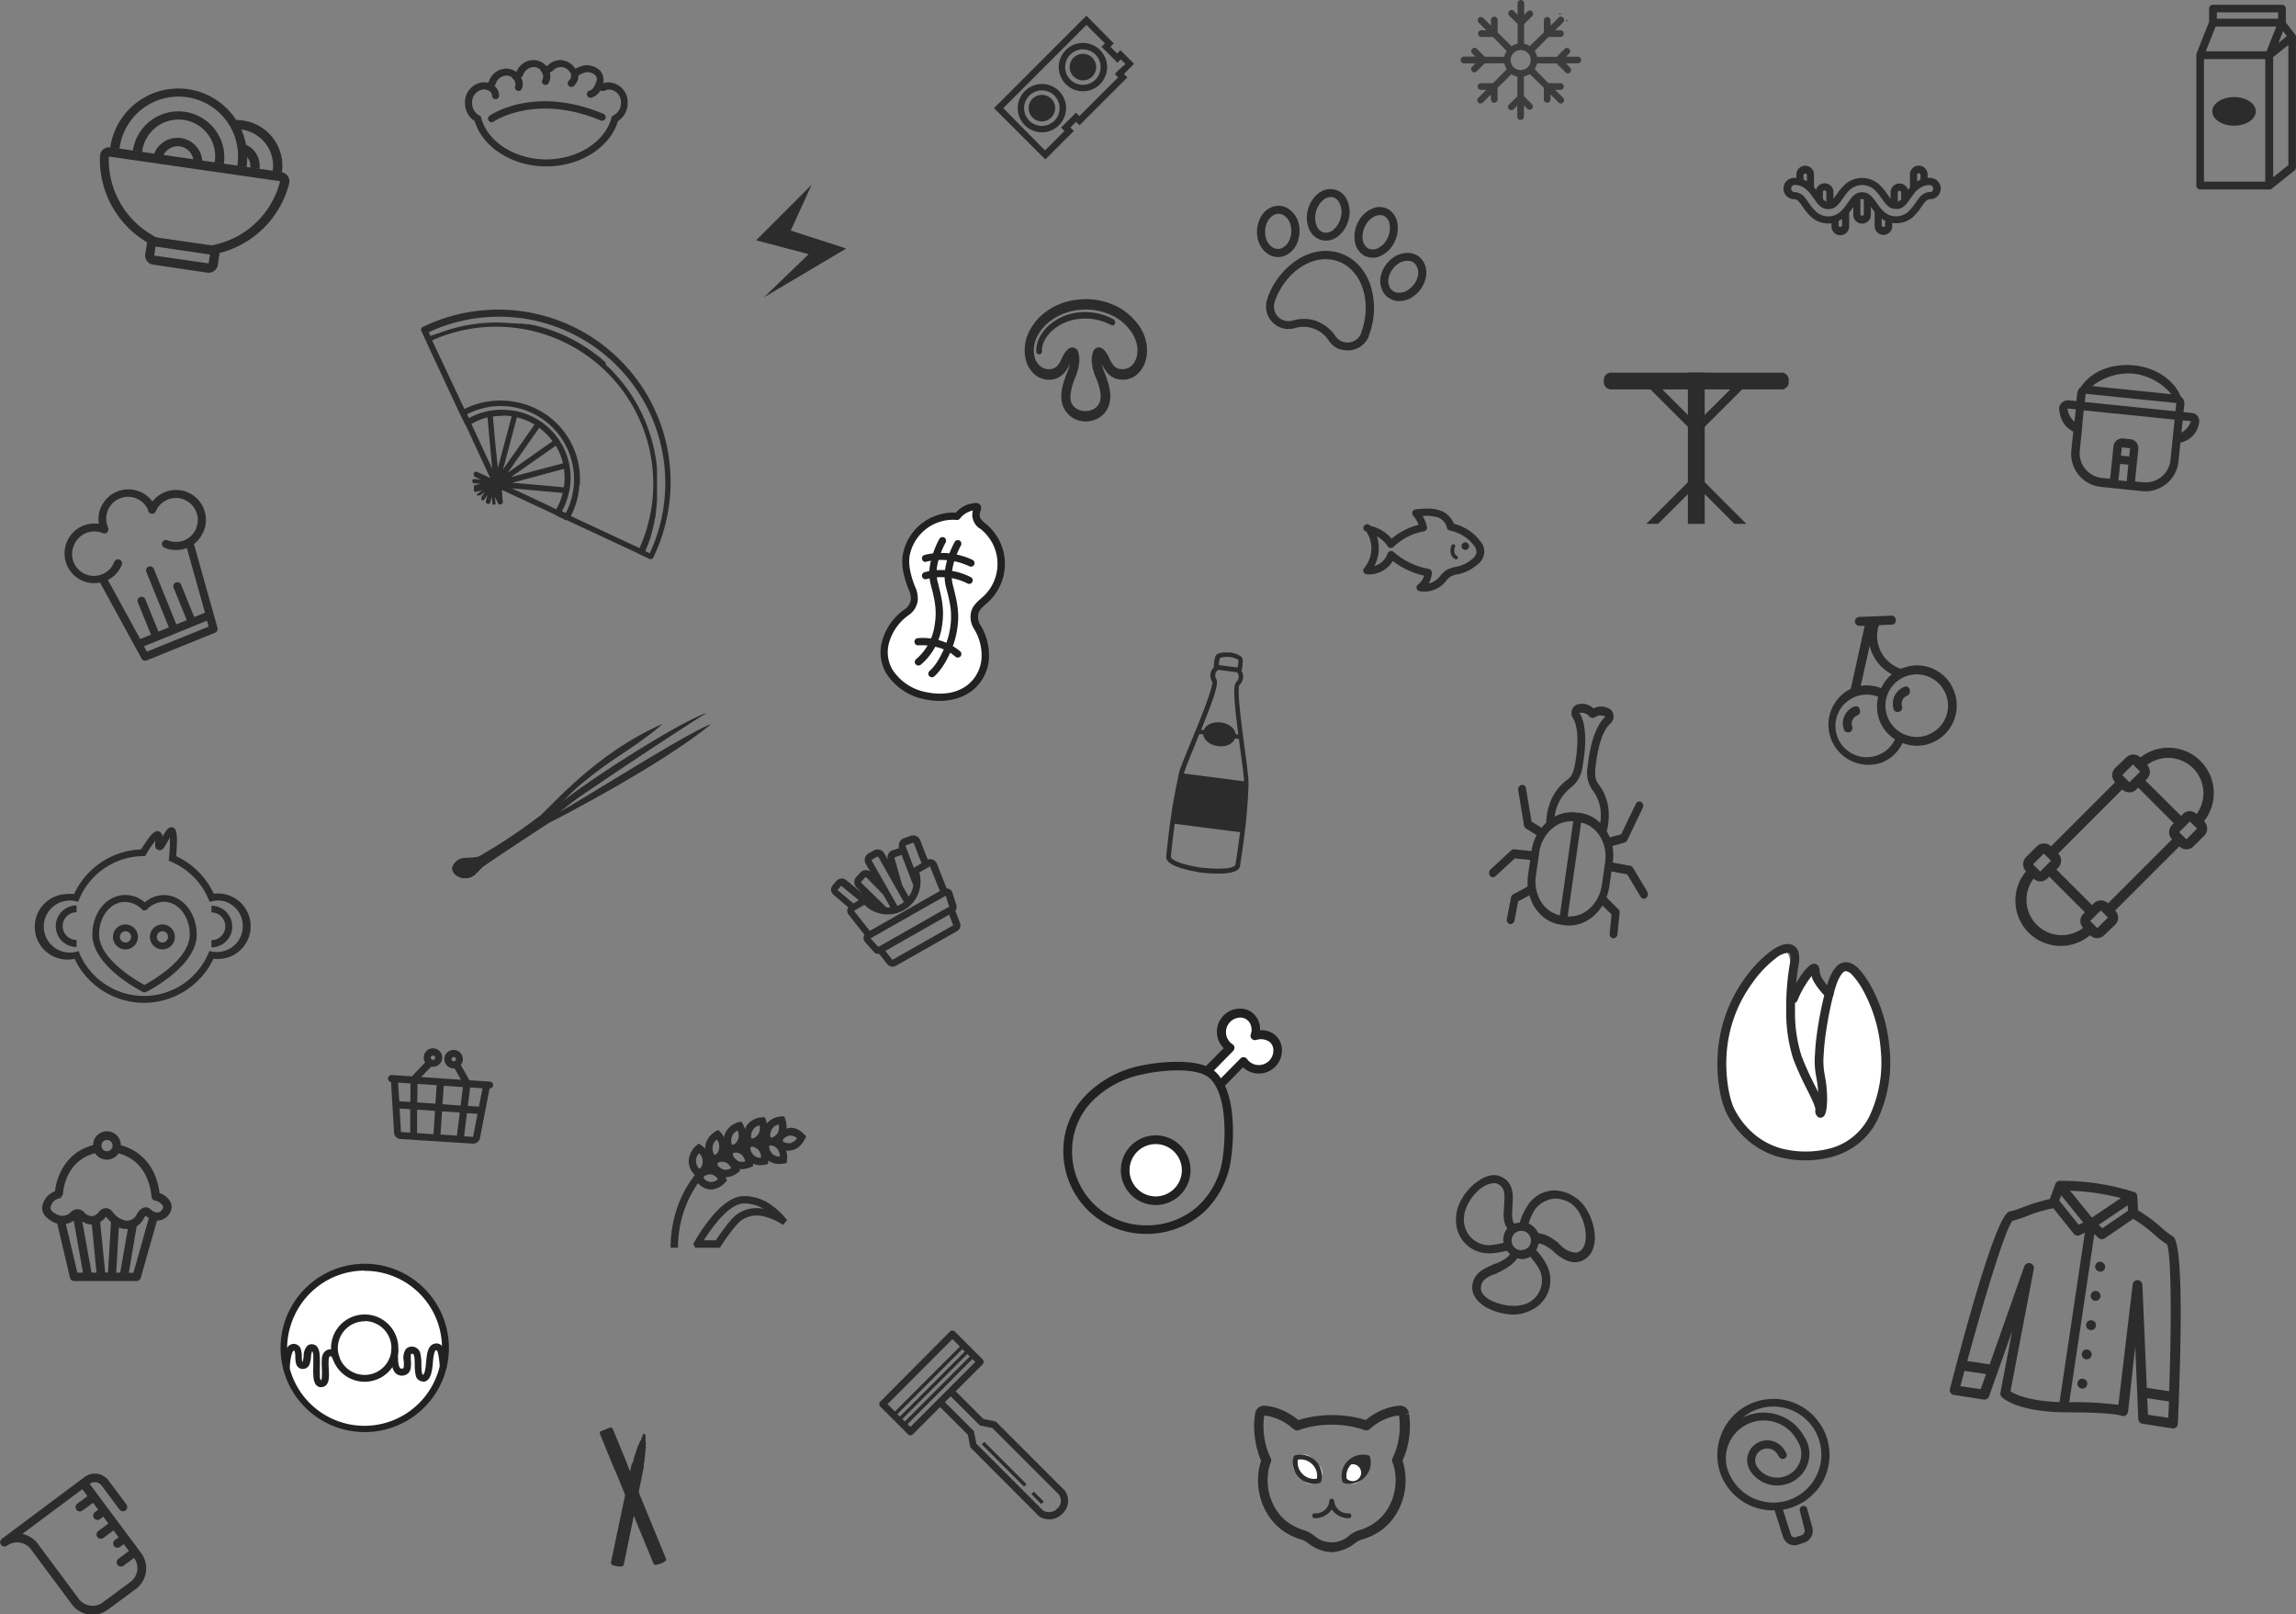 <svg id="图层_1" data-name="图层 1" xmlns="http://www.w3.org/2000/svg" viewBox="0 0 496.95 349.34"><rect x="0" y="0" width="496.95" height="349.34" fill="#808080" stroke="none"/><defs><style>.cls-1{fill:#2c2c2c;}.cls-2{fill:#3c3c3c;}.cls-3{fill:#fff;}.cls-4{fill:#212121;}.cls-5{fill:#1b1b5c;}</style></defs><title>未标题-1</title><path class="cls-1" d="M237,5.39l4,4-.74.74,1,1,1.46,1.45,1,1,.73-.73,1,1L244.13,15l-1,1,.74.74-8.4,8.39-.74-.74-1,1-1.23,1.22-1,1,.74.74-4.21,4.2L219,23.4l18-18m0-2-.74.73h0L217,23.4l10.36,10.36.74.74,6.17-6.17-.74-.74,1.23-1.23.74.74,10.36-10.36-.74-.74,1.47-1.47h0l.72-.73-2.95-2.95-.73.73-1.45-1.46.73-.73Z" transform="translate(-1.85 0)"/><path class="cls-1" d="M227.36,19.56a3.84,3.84,0,1,1-2.72,6.56,3.84,3.84,0,0,1,2.72-6.56m0-1.39a5.23,5.23,0,1,0,3.7,1.53A5.22,5.22,0,0,0,227.36,18.17Z" transform="translate(-1.85 0)"/><path class="cls-1" d="M224.49,23.4a2.87,2.87,0,1,0,2.87-2.87,2.87,2.87,0,0,0-2.87,2.87Z" transform="translate(-1.85 0)"/><path class="cls-1" d="M236.24,10.68a3.84,3.84,0,1,1-2.72,1.12,3.82,3.82,0,0,1,2.72-1.12m0-1.39a5.23,5.23,0,1,0,3.7,1.53A5.26,5.26,0,0,0,236.24,9.29Z" transform="translate(-1.85 0)"/><path class="cls-1" d="M233.37,14.52a2.87,2.87,0,1,0,2.87-2.87A2.86,2.86,0,0,0,233.37,14.52Z" transform="translate(-1.85 0)"/><path class="cls-2" d="M343.26,12.27H340.8l.3-.29.51-.51a.73.73,0,0,0-1-1l-1.84,1.83h-4.22A3.51,3.51,0,0,0,334,11l.05,0L337,8h2.59a.72.72,0,0,0,.72-.72.73.73,0,0,0-.72-.73h-1.14l.21-.21,1.53-1.53a.72.72,0,0,0,0-1,.71.71,0,0,0-1,0h0l-1.53,1.53-.21.21V4.41a.73.73,0,0,0-.73-.73.73.73,0,0,0-.72.73h0V7L333,9.93l0,.06a3.4,3.4,0,0,0-1.27-.53V5.23l1.83-1.83a.72.72,0,0,0-1-1l-.51.51-.3.3V.72a.72.72,0,0,0-1.44,0h0V3.19l-.3-.3-.51-.51a.72.72,0,0,0-1,0,.71.71,0,0,0,0,1l1.83,1.83V9.46A3.4,3.4,0,0,0,329,10s0,0-.05-.05L326,7V4.41a.73.73,0,1,0-1.45,0h0V5.55l-.21-.21-1.53-1.53a.72.72,0,0,0-1,1h0l1.53,1.53.21.21H322.4a.73.73,0,0,0,0,1.45H325L327.92,11l.06,0a3.51,3.51,0,0,0-.53,1.28h-4.23l-1.83-1.83a.73.73,0,0,0-1,1l.51.51.3.29h-2.47A.73.73,0,0,0,318,13a.72.72,0,0,0,.72.72h2.47l-.3.3-.51.51a.72.72,0,0,0,1,1l1.83-1.83h4.23A3.76,3.76,0,0,0,328,15l-.05,0L325,18H322.4a.72.72,0,0,0,0,1.44h1.14l-.21.22-1.53,1.53a.72.72,0,0,0,0,1,.73.73,0,0,0,1,0l1.53-1.53.21-.21v1.14a.73.73,0,0,0,1.45,0h0V19L329,16.06l0,0a3.9,3.9,0,0,0,1.28.53.17.17,0,0,0,0,.07v4.16l-1.83,1.83a.72.72,0,0,0,0,1,.74.74,0,0,0,1,0l.51-.51.29-.3v2.47a.73.73,0,0,0,1.45,0h0V22.81l.3.3.51.51a.72.72,0,0,0,1-1l-1.83-1.83V16.61a.22.22,0,0,0,0-.08A3.38,3.38,0,0,0,333,16l0,.06L336,19v2.59a.73.73,0,0,0,1.45,0V20.44l.21.21,1.53,1.53a.71.71,0,0,0,1,0,.72.72,0,0,0,0-1l-1.52-1.53-.21-.21h1.14a.72.72,0,0,0,0-1.44H337L334.05,15,334,15a3.76,3.76,0,0,0,.53-1.27h4.23l1.83,1.83a.72.72,0,1,0,1-1h0L341.1,14l-.3-.3h2.47a.73.73,0,1,0,0-1.45Zm-10.1.73A2.17,2.17,0,1,1,331,10.83,2.17,2.17,0,0,1,333.16,13Z" transform="translate(-1.85 0)"/><path class="cls-2" d="M341.28,4.59,341,4.32l-.28.27ZM339.67,3l-.28-.27v.55Z" transform="translate(-1.85 0)"/><path class="cls-1" d="M132.42,310l1.31-.46.25-.1a.29.29,0,0,1,.42.23l11.38,27.72a.24.24,0,0,1-.09.3,4.62,4.62,0,0,1-2,.76.23.23,0,0,1-.21-.14c-.85-2.05-11.27-27.21-11.42-27.89,0,0-.13-.26.05-.31Z" transform="translate(-1.85 0)"/><path class="cls-1" d="M143.69,338.62a.41.41,0,0,1-.38-.25c-1.14-2.76-11.06-26.7-11.42-27.9a.49.49,0,0,1,0-.39.35.35,0,0,1,.21-.18l.28-.11h0l1.31-.46.24-.09a.52.52,0,0,1,.42,0,.49.49,0,0,1,.27.35L146,337.29a.44.44,0,0,1-.17.54,4.6,4.6,0,0,1-2.09.79Zm-11.46-28.36s0,0,0,.05,0,0,0,.05c.13.59,7.23,17.79,11.4,27.86h0a4.41,4.41,0,0,0,1.89-.73,0,0,0,0,0,0-.06l-11.38-27.72a0,0,0,0,1,0,0,.28.28,0,0,0-.05-.1.17.17,0,0,0-.1,0h0l-.25.1h0l-1.31.45Z" transform="translate(-1.85 0)"/><path class="cls-1" d="M136.64,338.42a.39.39,0,0,1-.39.38,6.43,6.43,0,0,1-1.81-.32.46.46,0,0,1-.17-.52L138.68,317a.92.92,0,0,1,.17-.36,1.6,1.6,0,0,0,.28-.72.94.94,0,0,1,0-.16l1-2.95a.19.19,0,0,1,.19-.14s.09-.84.41-.84c0,0,.82-3.18.56.09,0,0,.22.19,0,.91a.44.44,0,0,1,.09.31l-.32,3.11a1,1,0,0,1,0,.17,1.66,1.66,0,0,0-.1.75.78.78,0,0,1,0,.34Z" transform="translate(-1.85 0)"/><path class="cls-1" d="M136.26,339h0a6.15,6.15,0,0,1-1.9-.35h0a.65.65,0,0,1-.24-.74l4.41-20.9a1,1,0,0,1,.2-.44,1.3,1.3,0,0,0,.24-.62,1.17,1.17,0,0,1,0-.2l1-3a.45.45,0,0,1,.2-.23c.05-.27.16-.72.43-.85,0-.13.1-.36.17-.6.22-.67.34-.85.55-.81s.24.33.25.52a9.91,9.91,0,0,1,0,1.09,1.2,1.2,0,0,1,0,.94.65.65,0,0,1,.07.36l-.32,3.11a1.6,1.6,0,0,1-.05.21,1.57,1.57,0,0,0-.09.66,1.13,1.13,0,0,1,0,.41l-4.29,20.86a.59.59,0,0,1-.58.55Zm-1.72-.69a6,6,0,0,0,1.72.29.18.18,0,0,0,.18-.19v0l4.3-20.87a.57.57,0,0,0,0-.26,1.87,1.87,0,0,1,.12-.86.5.5,0,0,0,0-.12l.32-3.11a.22.22,0,0,0,0-.17.19.19,0,0,1,0-.18c.17-.52.07-.69.06-.71a.22.22,0,0,1-.06-.15c0-.34,0-.6,0-.79-.08.23-.16.5-.22.75a.19.19,0,0,1-.19.15,1.39,1.39,0,0,0-.21.67.2.2,0,0,1-.2.18h0l-1,2.95a.31.31,0,0,0,0,.13,1.59,1.59,0,0,1-.32.8.69.69,0,0,0-.13.29L134.47,338a0,0,0,0,0,0,0,.24.24,0,0,0,.08.28Zm6.65-26.2Z" transform="translate(-1.85 0)"/><path class="cls-1" d="M140.39,312.7l.87.14" transform="translate(-1.85 0)"/><path class="cls-1" d="M141.26,313h0l-.88-.14a.2.2,0,0,1-.16-.23.2.2,0,0,1,.23-.16l.87.13a.21.21,0,0,1,.17.23A.2.2,0,0,1,141.26,313Z" transform="translate(-1.85 0)"/><path class="cls-1" d="M135.09,317.93l2.23-1" transform="translate(-1.85 0)"/><path class="cls-1" d="M135.09,318.13a.21.21,0,0,1-.18-.12.2.2,0,0,1,.1-.26l2.23-1a.2.2,0,0,1,.26.1h0a.2.2,0,0,1-.1.26l-2.23,1Z" transform="translate(-1.85 0)"/><path class="cls-1" d="M132.94,310.52l.84,2.18.05.12" transform="translate(-1.85 0)"/><path class="cls-1" d="M133.83,313a.21.21,0,0,1-.19-.13l-.89-2.29a.2.2,0,1,1,.37-.15l.89,2.3a.19.19,0,0,1-.11.25Z" transform="translate(-1.85 0)"/><path class="cls-1" d="M134.27,313.89l-.12-.32-.05-.11" transform="translate(-1.85 0)"/><path class="cls-1" d="M134.27,314.08a.18.18,0,0,1-.18-.12l-.17-.43a.2.2,0,1,1,.37-.15l.16.43a.2.2,0,0,1-.11.26Z" transform="translate(-1.85 0)"/><path class="cls-1" d="M139.33,317.94l-.52,2.44,0,.13" transform="translate(-1.85 0)"/><path class="cls-1" d="M138.78,320.71h0a.2.2,0,0,1-.16-.23l.56-2.57a.19.19,0,0,1,.23-.15.18.18,0,0,1,.15.23l-.55,2.57A.2.2,0,0,1,138.78,320.71Z" transform="translate(-1.85 0)"/><path class="cls-1" d="M138.51,321.78l.11-.49,0-.19" transform="translate(-1.85 0)"/><path class="cls-1" d="M138.51,322h0a.2.2,0,0,1-.15-.24l.14-.68a.2.2,0,0,1,.24-.15.2.2,0,0,1,.15.23l-.15.69A.18.18,0,0,1,138.51,322Z" transform="translate(-1.85 0)"/><path class="cls-1" d="M137.39,316.9l-2.35,1-3.15-7.68a.24.24,0,0,1,.13-.31l1.91-.78a.24.24,0,0,1,.31.13Z" transform="translate(-1.85 0)"/><path class="cls-1" d="M134.94,318.12l-3.23-7.85a.43.43,0,0,1,.24-.57l1.9-.78a.4.4,0,0,1,.34,0,.43.43,0,0,1,.23.23l3.23,7.86Zm-.92-8.84h0l-1.9.78a.07.07,0,0,0,0,.06l3.08,7.49,2-.82-3.08-7.49,0,0Z" transform="translate(-1.85 0)"/><path class="cls-1" d="M102.39,190c-1.51,0-3.24-1.43-2.38-2.85,1.43-2.38,3.8-1,5.71-1.91a119.17,119.17,0,0,0,12.84-8.56c2.66-2.22,12.37-13.8,26.65-20-6.79,5.89-13.87,8.76-21.64,16.81,5.08-4.26,25-17.12,31.15-19.18-4.75,2.85-30,19.5-31.87,21.41,2.37-1,27.59-17.13,32.83-19-11,9-33.79,20.71-35.21,21.42s-13.74,9-14.28,9.51C104.77,189.05,104.29,190,102.39,190Z" transform="translate(-1.85 0)"/><path class="cls-1" d="M99.86,187.45a2.81,2.81,0,0,0,2.53,1.6c1.56,0,2.16-.64,3.11-1.66l.69-.72c.54-.54,12.85-8.34,14.28-9s22.83-12.37,31.4-18.56a31.89,31.89,0,0,1,3.81-2.38c-11,9-33.79,20.71-35.21,21.42s-13.74,9-14.28,9.51l-.69.72c-1,1-1.55,1.66-3.11,1.66C101,190,99.4,188.77,99.86,187.45Z" transform="translate(-1.85 0)"/><path class="cls-1" d="M129.67,170.8c8.37-5.73,21.72-14.49,25.05-16.48-1.38.46-2.81,1.54-5.23,2.85-9.11,5.91-25.22,16.65-26.64,18.56C123.54,175.45,126.17,172.93,129.67,170.8Zm-.73-2.22c2.68-2.19,5.29-4,7.84-5.67a83.35,83.35,0,0,0,8.43-6.22,18.37,18.37,0,0,0-2.38,1.43s-4.13,2.55-6.05,3.84c-4.21,2.84-11.08,8.53-13,11.39A33,33,0,0,1,128.94,168.58Z" transform="translate(-1.85 0)"/><path class="cls-1" d="M102.39,190c-1.51,0-3.24-1.43-2.38-2.85,1.43-2.38,3.8-1,5.71-1.91a119.17,119.17,0,0,0,12.84-8.56c.48.47,1,.47,1,.71a1.06,1.06,0,0,0,1,.72s-13.74,9-14.28,9.51C104.77,189.05,104.29,190,102.39,190Z" transform="translate(-1.85 0)"/><path class="cls-1" d="M99.86,187.45a2.81,2.81,0,0,0,2.53,1.6c1.56,0,2.16-.64,3.11-1.66l.69-.72c.5-.49,11-7.14,13.74-8.75a1,1,0,0,0,.54.19c-1.43.95-13.74,9-14.28,9.51l-.69.72-.34.36a3.36,3.36,0,0,1-2.77,1.3C101,190,99.4,188.77,99.86,187.45Z" transform="translate(-1.85 0)"/><path class="cls-1" d="M207.45,288.15a.76.76,0,0,1,1.08,0h0l6,6a.76.76,0,0,1,0,1.08l-5.83,5.83,6,6,2.46.5a.71.71,0,0,1,.33.15l.06.06,14.74,14.75a1,1,0,0,1,.13.18,3.79,3.79,0,0,1-.59,4.83,4,4,0,0,1-4.89.71l-.15-.09-.06-.06L212,313.32a.65.65,0,0,1-.18-.3l0-.09-.49-2.46-6-6-5.89,5.9a.75.75,0,0,1-1,.06l-.06-.06-6-6a.75.75,0,0,1,0-1.07Zm.17,14-1.26,1.25,6.15,6.16a.89.89,0,0,1,.19.31l0,.08.49,2.47,14.47,14.49.06,0a2.46,2.46,0,0,0,2.88-.38l.11-.11a2.24,2.24,0,0,0,.41-2.87l0-.06L216.62,309l-2.46-.5a.71.71,0,0,1-.33-.15l-.06-.06-6.15-6.15Zm18,20.62,2.15,2.15-.54.54-2.15-2.15ZM214.88,312l9.16,9.16-.54.54-9.16-9.16Zm-2.59-17.9-14,14.06.61.62,14.05-14.07ZM211.22,293l-14.06,14.06.53.54,14.06-14.06-.53-.54Zm-1.08-1.08L196.08,306l.54.54,14.06-14.06-.54-.54ZM208,289.77l-14.05,14.07,1.6,1.6,14.06-14.06L208,289.77Z" transform="translate(-1.85 0)"/><path class="cls-1" d="M177.51,40l-12,12L176.88,55l-9.67,9.33L185,53.78l-12-3.89Z" transform="translate(-1.85 0)"/><path class="cls-1" d="M271.25,180.21l.12-1c.5-4.34.62-7.16.7-9v-.09l0-.86v-.06c0-1-.34-3.7-.8-7.12-.65-4.85-1.75-13-1.15-13.86a2.44,2.44,0,0,0,.44-3.08,8.63,8.63,0,0,0,.27-2.41c-.08-1.1-2.59-1.53-2.61-1.54h-.19l-.19,0s-2.56-.22-2.92.83a8.11,8.11,0,0,0-.34,2.4,2.43,2.43,0,0,0-.37,3.07c.36,1-2.75,8.61-4.62,13.13-1.31,3.2-2.35,5.73-2.57,6.69l0,.06-.18.83,0,.1q-1.09,4.89-1.74,9.86c-.28,2.05-.56,4.43-.83,7.19,0,.52-.08,2.06,6.31,3.25,0,0,.91.19,1.34.23s1.41.13,1.41.13c6.45.46,6.79-1.05,6.91-1.58C270.67,184.62,271,182.26,271.25,180.21Zm-5.37-37.81a3.93,3.93,0,0,1,2-.21h0l.19,0h.08a5.35,5.35,0,0,1,1.73.6,6.57,6.57,0,0,1-.15,1.66l-4.07-.53A6.85,6.85,0,0,1,265.88,142.4Zm-.76,4.55a1.47,1.47,0,0,1,.32-1.95l.07-.05,4.08.53.05.07a1.45,1.45,0,0,1-.19,2c-.75.74-.53,4.05.42,11.39l-.57-.07c-.15-1.24-1.44-2.3-3.18-2.53s-3.25.48-3.72,1.64l-.56-.07C264.62,151,265.67,147.86,265.12,147Zm-4.55,14,.88-2.14.83.11c.15,1.24,1.44,2.3,3.18,2.53s3.25-.48,3.71-1.65l.83.11c.1.73.2,1.49.3,2.29.41,3,.8,5.87.8,6.86l-13-1.68C258.31,166.46,259.41,163.8,260.57,161Zm8.67,26.18c-.1.45-1.54,1.11-6.31.72h-.31l-.57-.09-.37,0-.47-.1c-4.71-.83-5.94-1.83-5.93-2.26q.34-3.59.83-7.14l14.14,1.82Q269.81,183.64,269.24,187.16Z" transform="translate(-1.85 0)"/><path class="cls-1" d="M203.64,186a1.41,1.41,0,0,0-1,0c-.26-.68-.82-2.11-1.59-4.12a1.67,1.67,0,0,0-2.14-1l-1.44.53a1.61,1.61,0,0,0-.94.87,1.69,1.69,0,0,0-.06,1.25l-1.44.48-.08,0A1.67,1.67,0,0,0,194,186l-.76-1.34a1.67,1.67,0,0,0-2.28-.63l-1.11.63a1.68,1.68,0,0,0-.63,2.28l1,1.68a1.68,1.68,0,0,0-1-.33,1.65,1.65,0,0,0-1.19.55l-.85.93a1.67,1.67,0,0,0,.08,2.32l1.28,1.26-3.55-2.91a1.55,1.55,0,0,0-2.11.19l-.72.84a1.51,1.51,0,0,0-.43,1.11,1.38,1.38,0,0,0,.49,1c1.91,1.65,2.8,2.39,3.22,2.73a1.78,1.78,0,0,0-.19.47,1.45,1.45,0,0,0,.29,1.17l3.42,4.33a1.39,1.39,0,0,0-.19.49,1.3,1.3,0,0,0,.32,1.1l1.89,2.11a1.29,1.29,0,0,0,1.16.43l1.76,2.22a1.45,1.45,0,0,0,1.85.36L209,201.49a1.46,1.46,0,0,0,.63-1.79l-1-2.61a1.32,1.32,0,0,0,.22-1.2l-.85-2.71a1.3,1.3,0,0,0-.78-.84,1.21,1.21,0,0,0-.46-.08l-2.16-5.42A1.46,1.46,0,0,0,203.64,186Zm1.65,6.81-15.18,8.62-3.43-4.34,2.27-1.29a7.12,7.12,0,0,0,11.87-7l2.32-1.33Zm2,3.38-15.35,8.72-1.66-1.86,16.27-9.23ZM197.88,183a.15.15,0,0,1,.1-.09l1.43-.53a.17.17,0,0,1,.23.1l1.67,4.31-1.27.73a1.61,1.61,0,0,0-.38.31l-1.79-4.69A.17.17,0,0,1,197.88,183Zm-2.41,2.72a.21.21,0,0,1,.07-.21L197,185l2.53,6.62h0a5.78,5.78,0,0,1-1,2.41l-1.4-2.48Zm-4.86.29,1.1-.63a.19.19,0,0,1,.25.06l5.53,9.76a5.17,5.17,0,0,1-.73.49,6.08,6.08,0,0,1-.68.33l-5.54-9.77a.17.17,0,0,1,.07-.24Zm-2.38,4.81.85-.93a.16.16,0,0,1,.13-.06.17.17,0,0,1,.11,0l3.68,3.74,1.58,2.78a5.06,5.06,0,0,1-.87,0l-5.47-5.35A.18.18,0,0,1,188.23,190.8Zm-4.31.86,0,0s0,0,0,0l3.82,3.13-1.34.76.09-.15c-.16-.11-1.14-.92-3.37-2.84Zm24.25,8.55L195,207.7l-1.52-1.93,13.8-7.84Z" transform="translate(-1.85 0)"/><path class="cls-1" d="M350.82,80.64h36.36A1.6,1.6,0,0,1,389,82.45h0a1.61,1.61,0,0,1-1.82,1.82H350.82A1.61,1.61,0,0,1,349,82.45h0A1.6,1.6,0,0,1,350.82,80.64Z" transform="translate(-1.85 0)"/><path class="cls-1" d="M370.82,80.64v32.72h-3.64V80.64Z" transform="translate(-1.85 0)"/><path class="cls-1" d="M359.18,81.81l10.93,10.92L368.82,94,357.9,83.09Z" transform="translate(-1.85 0)"/><path class="cls-1" d="M380.1,83.09,369.18,94l-1.29-1.29L378.82,81.8Zm-.27,30.27-10.65-10.65L367.89,104l9.37,9.36Z" transform="translate(-1.85 0)"/><path class="cls-1" d="M360.74,113.36l9.37-9.36-1.29-1.29-10.65,10.65Z" transform="translate(-1.85 0)"/><path class="cls-1" d="M228.3,70.21a10,10,0,0,0-1.76,2.22,6.8,6.8,0,0,0-.73,1.82,5.93,5.93,0,0,0-.19,1.87A5,5,0,0,0,226,77.9a3.84,3.84,0,0,0,1,1.32,2.72,2.72,0,0,0,.95.53,2.68,2.68,0,0,0,1.2.12,2.22,2.22,0,0,0,1.48-.65,5.63,5.63,0,0,0,1.06-1.71,5.51,5.51,0,0,1,1.39-2,1.35,1.35,0,0,1,2.14.6l0,.11a5.49,5.49,0,0,1,.21,2.31,10.67,10.67,0,0,1-.88,3.21c-.14.38-.3.75-.4,1.07a11.34,11.34,0,0,0-.53,2.12,4.68,4.68,0,0,0,0,1.87,2.79,2.79,0,0,0,1.16,1.58,3.56,3.56,0,0,0,2,.57,3.49,3.49,0,0,0,2-.57,2.7,2.7,0,0,0,1.16-1.58,4.67,4.67,0,0,0,.07-1.87,12.21,12.21,0,0,0-.54-2.12c-.11-.32-.25-.7-.41-1.07a10.51,10.51,0,0,1-.88-3.21,5.6,5.6,0,0,1,.25-2.42l.05-.11a1.33,1.33,0,0,1,2.1-.49l.09.07a5.9,5.9,0,0,1,1.28,1.94A6.14,6.14,0,0,0,243,79.22a2.2,2.2,0,0,0,1.48.65,2.68,2.68,0,0,0,1.2-.12,2.59,2.59,0,0,0,1-.53,3.89,3.89,0,0,0,.95-1.32,4.45,4.45,0,0,0,.4-1.78,5.93,5.93,0,0,0-.19-1.87,8.27,8.27,0,0,0-.74-1.82,7.52,7.52,0,0,0-.78-1.15,11.4,11.4,0,0,0-2.06-2c-.37-.26-.74-.51-1.11-.72a13.4,13.4,0,0,0-7.85-1.48A12.13,12.13,0,0,0,228.3,70.21Zm14.58-1.1a.75.75,0,0,1,.29.92.58.58,0,0,1-.83.3A12,12,0,0,0,235.48,69a10.33,10.33,0,0,0-6,2.65,7.36,7.36,0,0,0-1.64,2.19h0a4.35,4.35,0,0,0-.46,2.14.65.65,0,0,1-.6.7.63.63,0,0,1-.64-.63,6.77,6.77,0,0,1,.62-2.88,9.46,9.46,0,0,1,1.91-2.57,11.46,11.46,0,0,1,6.75-3A12.79,12.79,0,0,1,242.88,69.11ZM227,68.48a13.8,13.8,0,0,1,8.07-3.63,15,15,0,0,1,9,1.71,10.33,10.33,0,0,1,1.33.86,14.07,14.07,0,0,1,2.45,2.37,10,10,0,0,1,1,1.42,9.2,9.2,0,0,1,1.25,5,7.41,7.41,0,0,1-.6,2.7,6.34,6.34,0,0,1-1.53,2.1,4.16,4.16,0,0,1-1.66.93,4.5,4.5,0,0,1-1.92.2,4.24,4.24,0,0,1-2.67-1.24,8.62,8.62,0,0,1-1.39-2.13,11,11,0,0,0,.65,2,12.63,12.63,0,0,1,.44,1.22,13.48,13.48,0,0,1,.64,2.52,6.51,6.51,0,0,1-.12,2.91,4.94,4.94,0,0,1-2.08,2.89,5.5,5.5,0,0,1-6,0,5.09,5.09,0,0,1-2.08-2.89,7.14,7.14,0,0,1-.12-2.91,12.41,12.41,0,0,1,.65-2.52c.13-.43.28-.81.44-1.22a9.67,9.67,0,0,0,.66-2,7.64,7.64,0,0,1-1.4,2.13,4.17,4.17,0,0,1-2.66,1.24,4.56,4.56,0,0,1-1.91-.2,4.42,4.42,0,0,1-1.67-.93,6.31,6.31,0,0,1-1.54-2.1,7.92,7.92,0,0,1-.6-2.7,9.84,9.84,0,0,1,.27-2.59,10.24,10.24,0,0,1,1-2.44A12.43,12.43,0,0,1,227,68.48Z" transform="translate(-1.85 0)"/><path class="cls-1" d="M108.6,234.86a.77.77,0,0,0-.72-.81l-4.43-.3-1.87-3.31a1.93,1.93,0,0,0,.45-1.12,2,2,0,1,0-2.13,1.87,1.94,1.94,0,0,0,.34,0l1.38,2.46L93,233.06l2.14-2.22.29,0a2,2,0,1,0-1.56-.93l-2.87,3-4.37-.29a.77.77,0,0,0-.14,1.53l.65,10.93a1.47,1.47,0,0,0,1.38,1.39l15.67,1a1.49,1.49,0,0,0,1.55-1.2l2.08-10.76A.77.77,0,0,0,108.6,234.86Zm-9-5.71a.47.47,0,1,1,.44.51A.48.48,0,0,1,99.56,229.15Zm-4-.73a.47.47,0,1,1-.5.44A.47.47,0,0,1,95.59,228.42Zm9.91,11.05-2.4-.16.5-4,2.68.18ZM88,234.27l2.68.18,0,4-2.4-.16Zm4.21.28,4.15.27-.27,4-3.92-.26ZM96,240.38l-.33,5.05-3.55-.23,0-5.07Zm1.53.1,3.83.26-.61,5-3.55-.24Zm.1-1.53.27-4,4.14.28-.49,4Zm-9.29.93,2.3.15,0,5.06-2-.12ZM104.24,246l-1.94-.12.62-5,2.29.15Z" transform="translate(-1.85 0)"/><path class="cls-1" d="M419.61,38.48l-.55,0v-.59a1.91,1.91,0,1,0-3.81,0v2.67a5.75,5.75,0,0,0-.44.54,1.91,1.91,0,0,0-3.75.49V43c-.2-.24-.42-.55-.71-.95a11,11,0,0,0-1.88-2.22,5.5,5.5,0,0,0-7.17,0A11.67,11.67,0,0,0,399.42,42c-.3.43-.54.75-.74,1V41.56a1.91,1.91,0,0,0-3.75-.5c-.14-.18-.3-.36-.46-.54V37.91a1.91,1.91,0,1,0-3.81,0v.59l-.49,0a2.3,2.3,0,0,0,0,4.6c.63,0,.95.33,1.89,1.67A11,11,0,0,0,393.94,47a5.32,5.32,0,0,0,3.59,1.34,6,6,0,0,0,.74,0v.52a1.91,1.91,0,1,0,3.81,0V46c.33-.39.61-.8.9-1.19v1.53a1.91,1.91,0,1,0,3.81,0V44.76c.26.37.52.74.81,1.1v2.92a1.91,1.91,0,1,0,3.81,0v-.54a5.73,5.73,0,0,0,.84.06A5.38,5.38,0,0,0,415.84,47a11.25,11.25,0,0,0,1.87-2.22c.94-1.33,1.27-1.67,1.9-1.67a2.3,2.3,0,0,0,0-4.6Zm0,3.07a2.45,2.45,0,0,0-.62.07A3.39,3.39,0,0,0,417.11,43c-.22.27-.43.57-.65.88a10.25,10.25,0,0,1-1.61,1.93,3.82,3.82,0,0,1-2.6,1,4.41,4.41,0,0,1-.83-.08,3.81,3.81,0,0,1-1.54-.71l-.22-.18c-.18-.16-.35-.33-.52-.51a11.82,11.82,0,0,1-.77-.95c-.11-.16-.21-.31-.33-.46s-.18-.26-.26-.38a7.26,7.26,0,0,0-1-1.17,3.3,3.3,0,0,0-.79-.55,2.77,2.77,0,0,0-1.1-.22,2.6,2.6,0,0,0-1.12.23,3.26,3.26,0,0,0-.8.55,9.24,9.24,0,0,0-1,1.24l-.21.3-.42.59a9.74,9.74,0,0,1-.77.93,5.6,5.6,0,0,1-.43.41,3.24,3.24,0,0,1-.31.24,4,4,0,0,1-.77.44,3.39,3.39,0,0,1-.77.22,3.57,3.57,0,0,1-.74.07,3.84,3.84,0,0,1-2.6-1,10.25,10.25,0,0,1-1.61-1.93c-.22-.31-.43-.61-.65-.89a3.29,3.29,0,0,0-1.93-1.37,2.62,2.62,0,0,0-.57-.06.78.78,0,0,1,0-1.54c.17,0,.33,0,.5,0a3.76,3.76,0,0,1,1.53.53,4.21,4.21,0,0,1,.56.41l.18.16c.2.19.38.39.56.59s.33.41.48.62l.4.56c.17.23.32.46.49.68a5.92,5.92,0,0,0,.88,1,2.63,2.63,0,0,0,1.26.62,2.14,2.14,0,0,0,.52.05,2.57,2.57,0,0,0,.75-.1l.1,0a2.55,2.55,0,0,0,.66-.33,6.23,6.23,0,0,0,1.45-1.59l.19-.27.27-.38A8.63,8.63,0,0,1,402.31,41a4,4,0,0,1,5.19,0,8.4,8.4,0,0,1,1.32,1.53l.29.4.18.25a6.52,6.52,0,0,0,1.37,1.55,2.7,2.7,0,0,0,.67.36.32.32,0,0,0,.09,0,2.79,2.79,0,0,0,.84.13l.39,0A2.58,2.58,0,0,0,414,44.6a5.06,5.06,0,0,0,.87-1c.18-.23.35-.47.53-.72s.25-.36.38-.53.31-.42.47-.62.36-.4.55-.59L417,41a4.21,4.21,0,0,1,.51-.38,3.44,3.44,0,0,1,.77-.38,3.76,3.76,0,0,1,.77-.18,4.63,4.63,0,0,1,.54,0,.72.72,0,0,1,.68.76.73.73,0,0,1-.69.77Zm-9.73,7.23a.38.38,0,0,1-.75,0V47.33a5.24,5.24,0,0,0,.75.44Zm-4.62-2.47a.37.37,0,0,1-.74,0V43.14a1.1,1.1,0,0,1,.37-.06,1.44,1.44,0,0,1,.37.05v3.18Zm-4.7,2.47a.38.38,0,0,1-.75,0v-1a4.56,4.56,0,0,0,.75-.41Zm-8.35-10.87a.37.37,0,0,1,.37-.37.38.38,0,0,1,.37.37v1.32a4.65,4.65,0,0,0-.74-.37Zm4.2,3.65a.37.37,0,1,1,.74,0v2.08a1.75,1.75,0,0,1-.74-.59Zm16.93,0V43.1a1.63,1.63,0,0,1-.74.55v-2a.37.37,0,1,1,.74,0Zm3.45-3.7a.37.37,0,1,1,.74,0v1a4.71,4.71,0,0,0-.74.38Z" transform="translate(-1.85 0)"/><path class="cls-1" d="M148.6,270H147a26.48,26.48,0,0,1,1.64-9.26,24.24,24.24,0,0,1,4.52-7.58,21.16,21.16,0,0,1,6.72-5.14,19.06,19.06,0,0,1,8.27-1.89v1.61C157.37,247.74,148.6,257.73,148.6,270Z" transform="translate(-1.85 0)"/><path class="cls-1" d="M168.82,247.8a1.8,1.8,0,0,1-1-.32,2.22,2.22,0,0,1-.83-2,4.55,4.55,0,0,1,.72-2.22,4.34,4.34,0,0,1,3.29-1.67l.6,0,.2.57a4.86,4.86,0,0,1-.19,3.78,3.84,3.84,0,0,1-2.32,1.81A2.15,2.15,0,0,1,168.82,247.8Zm1.57-4.46a2.22,2.22,0,0,0-1.36.82c-.6,1-.55,1.85-.32,2a.28.28,0,0,0,.22,0,2.27,2.27,0,0,0,1.28-1.08A2.71,2.71,0,0,0,170.39,243.34Z" transform="translate(-1.85 0)"/><path class="cls-1" d="M170.58,251.86A3.64,3.64,0,0,1,168,251a4.45,4.45,0,0,1-1.2-2,2.22,2.22,0,0,1,.37-2.1,1.92,1.92,0,0,1,1.38-.64,3.77,3.77,0,0,1,2.64,1.19,4.88,4.88,0,0,1,1,3.64l-.07.58-.57.12A5.12,5.12,0,0,1,170.58,251.86Zm-1.44-2.06a2.18,2.18,0,0,0,1.5.45,2.6,2.6,0,0,0-.56-1.68,2.19,2.19,0,0,0-1.45-.73.38.38,0,0,0-.23.08C168.21,248.14,168.34,249,169.14,249.8Zm-4.45-1.8a1.77,1.77,0,0,1-1.05-.33,2.22,2.22,0,0,1-.83-2,4.6,4.6,0,0,1,.73-2.22,4.33,4.33,0,0,1,3.29-1.67l.59,0,.2.57a4.9,4.9,0,0,1-.18,3.78,3.9,3.9,0,0,1-2.32,1.81A2.18,2.18,0,0,1,164.69,248Zm1.56-4.47a2.23,2.23,0,0,0-1.35.82c-.61,1-.56,1.85-.33,2a.28.28,0,0,0,.22,0,2.24,2.24,0,0,0,1.28-1.08A2.65,2.65,0,0,0,166.25,243.53Z" transform="translate(-1.85 0)"/><path class="cls-1" d="M166.52,252.13a3.61,3.61,0,0,1-2.57-.91,4.35,4.35,0,0,1-1.2-2,2.23,2.23,0,0,1,.37-2.1,1.93,1.93,0,0,1,1.39-.63,3.71,3.71,0,0,1,2.63,1.19,4.88,4.88,0,0,1,1,3.64l-.07.58-.57.12A5.33,5.33,0,0,1,166.52,252.13Zm-1.45-2.06a2.14,2.14,0,0,0,1.51.45,2.63,2.63,0,0,0-.57-1.68,2.15,2.15,0,0,0-1.44-.72.3.3,0,0,0-.24.08C164.14,248.41,164.28,249.3,165.07,250.07Z" transform="translate(-1.85 0)"/><path class="cls-1" d="M160.44,249.4a1.61,1.61,0,0,1-.67-.14,2.15,2.15,0,0,1-1.21-1.75,4.63,4.63,0,0,1,.26-2.32,4.46,4.46,0,0,1,2.87-2.35l.59-.16.32.52a4.87,4.87,0,0,1,.57,3.74,3.92,3.92,0,0,1-1.93,2.28A1.9,1.9,0,0,1,160.44,249.4Zm1.06-4.76a2.36,2.36,0,0,0-1.17,1.12c-.42,1.12-.14,1.94.06,2a.26.26,0,0,0,.21,0,2.37,2.37,0,0,0,1.05-1.37A2.56,2.56,0,0,0,161.5,244.64Z" transform="translate(-1.85 0)"/><path class="cls-1" d="M162.33,253a3.08,3.08,0,0,1-1.65-.44,4.27,4.27,0,0,1-1.57-1.68,2.24,2.24,0,0,1-.06-2.13,1.94,1.94,0,0,1,1.24-.92,3.69,3.69,0,0,1,2.8.58c1.47.93,1.7,3.1,1.73,3.35l.05.56-.52.24A5.3,5.3,0,0,1,162.33,253ZM161,249.4l-.27,0a.4.4,0,0,0-.24.15c-.16.29.19,1.1,1.08,1.67a2.17,2.17,0,0,0,1.57.09,2.62,2.62,0,0,0-.87-1.52A2.42,2.42,0,0,0,161,249.4Z" transform="translate(-1.85 0)"/><path class="cls-1" d="M156.63,251.53l-.25,0a2.14,2.14,0,0,1-1.6-1.4,4.66,4.66,0,0,1-.26-2.32,4.61,4.61,0,0,1,2.23-3l.54-.31.44.44a4.74,4.74,0,0,1,1.4,3.5,4,4,0,0,1-1.35,2.69A1.83,1.83,0,0,1,156.63,251.53Zm.38-4.94a2.47,2.47,0,0,0-.9,1.4c-.14,1.18.29,1.9.5,1.93a.29.29,0,0,0,.2-.08,2.52,2.52,0,0,0,.73-1.62A2.59,2.59,0,0,0,157,246.59Z" transform="translate(-1.85 0)"/><path class="cls-1" d="M158.89,254.77a2.71,2.71,0,0,1-.83-.13c-1.75-.56-2.83-2-2.47-3.29a1.92,1.92,0,0,1,1-1.21,3.71,3.71,0,0,1,2.82-.14c1.66.53,2.38,2.59,2.46,2.82l.17.53-.43.35A4.79,4.79,0,0,1,158.89,254.77Zm-.79-3.37a1.71,1.71,0,0,0-.74.15.43.43,0,0,0-.22.23c-.09.32.42,1,1.4,1.32a2.21,2.21,0,0,0,1.57-.32,2.53,2.53,0,0,0-1.18-1.25A3,3,0,0,0,158.1,251.4Z" transform="translate(-1.85 0)"/><path class="cls-1" d="M153.28,254.54A1.89,1.89,0,0,1,152,254a4.1,4.1,0,0,1-1.09-2.82,4.72,4.72,0,0,1,1.71-3.34l.48-.39.51.36a4.67,4.67,0,0,1,2,3.2,4.6,4.6,0,0,1-.48,2.29,2.1,2.1,0,0,1-1.73,1.24Zm-.11-5a2.41,2.41,0,0,0-.08,3.25.38.38,0,0,0,.19.11c.23,0,.7-.72.66-1.87A2.57,2.57,0,0,0,153.17,249.57Z" transform="translate(-1.85 0)"/><path class="cls-1" d="M155.87,257.4l-.34,0c-1.82-.24-3.13-1.47-3-2.81a2,2,0,0,1,.8-1.37,3.73,3.73,0,0,1,2.75-.63c1.72.22,2.77,2.14,2.89,2.35l.25.49-.36.41A4.58,4.58,0,0,1,155.87,257.4Zm-.13-1.62a2.23,2.23,0,0,0,1.5-.62,2.39,2.39,0,0,0-1.34-1,2.16,2.16,0,0,0-1.55.31.49.49,0,0,0-.2.28C154.12,255.08,154.73,255.66,155.74,255.78ZM172.55,249a3.46,3.46,0,0,1-2-.57,2,2,0,0,1-.86-1.33c-.21-1.33,1.05-2.63,2.85-3s3.25,1.23,3.42,1.4l.38.4-.23.49c-.11.23-1.08,2.18-2.79,2.49A4.11,4.11,0,0,1,172.55,249Zm.46-3.28-.18,0c-1,.17-1.59.79-1.54,1.11a.46.46,0,0,0,.2.27,2.21,2.21,0,0,0,1.56.23,2.49,2.49,0,0,0,1.31-1.07A2.59,2.59,0,0,0,173,245.74Z" transform="translate(-1.85 0)"/><path class="cls-1" d="M157.22,270h-4.86l-.47-.79.22-.4a39.07,39.07,0,0,1,3.3-4.92c2.63-3.31,5.11-5,7.36-5.08a10.24,10.24,0,0,1,6.4,2.23,15,15,0,0,1,2.63,2.48l.42.53-.91,1-.58-.37a12.4,12.4,0,0,0-3.1-1.33,6,6,0,0,0-5.35.73c-1.2.91-3.38,4-4.38,5.53l-.23.38Zm-3-1.61h2.57c.77-1.16,3-4.47,4.52-5.58a7.22,7.22,0,0,1,5.82-1.21,8.13,8.13,0,0,0-4.31-1.19c-1.73.05-3.86,1.6-6.15,4.48A36.75,36.75,0,0,0,154.22,268.36Z" transform="translate(-1.85 0)"/><path class="cls-1" d="M349.61,179.9a12.7,12.7,0,0,0,.44-3.37,10.78,10.78,0,0,0-2.27-6.91c-.61-.76-.79-1.82-.6-3.55.52-4.78,1.66-8.16,3.23-9.52a2,2,0,0,0,.68-1.67,1.81,1.81,0,0,0-.87-1.49,3.55,3.55,0,0,0-3.48-.09,3.53,3.53,0,0,0-3.37-.89,1.79,1.79,0,0,0-1.26,1.19,2,2,0,0,0,.18,1.79c1.13,1.75,1.29,5.32.44,10.05-.31,1.7-.78,2.67-1.58,3.23a10.83,10.83,0,0,0-4.11,6,13.31,13.31,0,0,0-.53,3.36,10.42,10.42,0,0,0-3.19,6.19l-.73,5.09c-.75,5.26,2.41,10.11,7,10.77l.82.12c4.62.66,9-3.11,9.76-8.37l.73-5.09A10.27,10.27,0,0,0,349.61,179.9Zm-10.14,18.17a6.4,6.4,0,0,1-4-2.85,8.21,8.21,0,0,1-1.19-5.68l.72-5.09a8.26,8.26,0,0,1,2.75-5.12,6.39,6.39,0,0,1,4.62-1.61Zm3.63-22.23a7.68,7.68,0,0,0-4.76.88A9.43,9.43,0,0,1,342,170.3a6.72,6.72,0,0,0,2.39-4.55c.66-3.69,1.08-8.66-.67-11.47a2.09,2.09,0,0,1,2.13.77.78.78,0,0,0,.59.27.75.75,0,0,0,.64-.1,2.06,2.06,0,0,1,2.25-.13c-2.46,2.2-3.45,7.09-3.85,10.82a6.69,6.69,0,0,0,1,5,8.69,8.69,0,0,1,1.85,5.57,14.58,14.58,0,0,1-.11,1.62,7.65,7.65,0,0,0-4.32-2.18Zm5.43,15.74a8.26,8.26,0,0,1-2.75,5.12,6.39,6.39,0,0,1-4.62,1.61L344.07,178a6.4,6.4,0,0,1,4,2.85,8.27,8.27,0,0,1,1.2,5.68l-.73,5.09Z" transform="translate(-1.85 0)"/><path class="cls-1" d="M350.4,183.19l3.08-.86a.93.93,0,0,0,.57-.5l3.35-7a1,1,0,0,0-.33-1.3.83.83,0,0,0-1.16.42l-3.16,6.57-2.7.75a1,1,0,0,0-.66,1.17.87.87,0,0,0,.7.73A.65.65,0,0,0,350.4,183.19Zm8,9.76-3.12-5.2a.81.81,0,0,0-.55-.39l-4.06-.76a.9.9,0,0,0-1,.8.92.92,0,0,0,.66,1.11l3.72.69,2.92,4.88a.82.82,0,0,0,.58.39.83.83,0,0,0,.61-.17A1,1,0,0,0,358.35,193Zm-6,4.6a1,1,0,0,0-.29-.82c-1-1-2.26-2.2-2.51-2.54a.8.8,0,0,0-.89-.47,1,1,0,0,0-.71,1.14c.05.35.08.59,2.65,3l-.4,4.19a.91.91,0,0,0,.71,1H351a.94.94,0,0,0,.94-.9Zm-16.69-18.3-2.38-1.48-1.19-7.18a.82.82,0,0,0-1-.73,1,1,0,0,0-.68,1.16l1.25,7.62a.91.91,0,0,0,.41.63l2.72,1.69a.79.79,0,0,0,.29.11.86.86,0,0,0,.87-.51A1,1,0,0,0,335.7,179.25Zm-1.29,6a.91.91,0,0,0-.74-1.05l-4.11-.41a.87.87,0,0,0-.64.22l-4.45,4.12a1.06,1.06,0,0,0-.15,1.36.8.8,0,0,0,.54.34.82.82,0,0,0,.66-.22l4.18-3.86,3.75.38A.93.93,0,0,0,334.41,185.22Zm-.89,6.33a.79.79,0,0,0-1,.2c-.34.25-1.86,1.07-3.13,1.73a1,1,0,0,0-.5.71l-.9,4.63a.93.93,0,0,0,.65,1.12h0a.92.92,0,0,0,1-.79l.79-4.13c3.16-1.65,3.26-1.86,3.4-2.19A1,1,0,0,0,333.52,191.55Z" transform="translate(-1.85 0)"/><path class="cls-3" d="M294,316.49a2.34,2.34,0,1,1-1.07,3.92,4,4,0,0,1,1.07-3.92Zm-7.72,0a2.33,2.33,0,1,0-2.85,2.85,2.34,2.34,0,1,0,2.85-2.85Z" transform="translate(-1.85 0)"/><path class="cls-1" d="M274.81,316.11a12.13,12.13,0,0,0-.61,2.94,14,14,0,0,0,1.29,7.31,12.88,12.88,0,0,0,3.73,4.65,13.56,13.56,0,0,0,4.46,2.19,6.64,6.64,0,0,1,1.37.79,8.71,8.71,0,0,0,5,1.88h0a8.83,8.83,0,0,0,5-1.87,6.31,6.31,0,0,1,1.37-.8A13.56,13.56,0,0,0,301,331a12.78,12.78,0,0,0,3.73-4.65,14,14,0,0,0,1.29-7.31,12.64,12.64,0,0,0-.6-2.94,18.64,18.64,0,0,0,1.41-4.91,17.78,17.78,0,0,0,.06-4.72,5.07,5.07,0,0,0-.09-.54l-1,.21,1-.36a1.92,1.92,0,0,0-1.87-1.6h-.12a10.73,10.73,0,0,0-2.64.51,13.52,13.52,0,0,0-4.71,2.6,22.94,22.94,0,0,0-4-.87,28,28,0,0,0-3.3-.21,27.08,27.08,0,0,0-3.3.21,23.76,23.76,0,0,0-4,.87,13.57,13.57,0,0,0-4.7-2.6,10.9,10.9,0,0,0-2.65-.51h-.12a2,2,0,0,0-1.88,1.67l0,.11c0,.16-.07.33-.09.51a17.76,17.76,0,0,0,.06,4.72A18.28,18.28,0,0,0,274.81,316.11Zm.62-9.37c0-.13,0-.24.07-.43a8.58,8.58,0,0,1,1.94.4,11.25,11.25,0,0,1,4,2.22.83.83,0,0,0,.18.13c.05.05.12.09.19.16a1.1,1.1,0,0,0,1.13.26,20.09,20.09,0,0,1,4.11-1,25.89,25.89,0,0,1,3.05-.2,25.29,25.29,0,0,1,3,.2,21.49,21.49,0,0,1,4.16,1,1.05,1.05,0,0,0,1.08-.27,2.33,2.33,0,0,1,.2-.16,1.09,1.09,0,0,0,.17-.13,11.41,11.41,0,0,1,4-2.22,8.58,8.58,0,0,1,1.94-.4v.07a3.37,3.37,0,0,1,.06.36,16.15,16.15,0,0,1-1.47,8.85,1.07,1.07,0,0,0,0,.86,9.71,9.71,0,0,1,.63,2.79,11.87,11.87,0,0,1-1.1,6.21,10.53,10.53,0,0,1-3.11,3.89,11.36,11.36,0,0,1-3.82,1.85,8.15,8.15,0,0,0-1.9,1.05,5.69,5.69,0,0,1-7.74,0,8.3,8.3,0,0,0-1.89-1.05,11.4,11.4,0,0,1-3.83-1.85,10.63,10.63,0,0,1-3.11-3.89,11.87,11.87,0,0,1-1.1-6.21,9.71,9.71,0,0,1,.63-2.79,1.07,1.07,0,0,0,0-.86,16,16,0,0,1-1.42-4.7,15.59,15.59,0,0,1-.05-4.15Z" transform="translate(-1.85 0)"/><path class="cls-1" d="M292.74,320.92a4.28,4.28,0,0,0,1.19.17,4.61,4.61,0,0,0,3.25-1.37,4.53,4.53,0,0,0,1.2-4.44.5.5,0,0,0-.36-.36,4.62,4.62,0,0,0-5.64,5.64A.54.54,0,0,0,292.74,320.92Zm1.59-4.05a1.83,1.83,0,1,1-1,3.1A3.43,3.43,0,0,1,294.33,316.87Zm-8.06,4.22a4.28,4.28,0,0,0,1.19-.17.54.54,0,0,0,.36-.36,4.62,4.62,0,0,0-5.64-5.64.52.52,0,0,0-.36.36,4.53,4.53,0,0,0,1.2,4.44A4.61,4.61,0,0,0,286.27,321.09Zm-3.51-5.23a3.51,3.51,0,0,1,3.11,1,3.43,3.43,0,0,1,1,3.1,3,3,0,0,1-.6.06,3.53,3.53,0,0,1-2.5-1.06,3.49,3.49,0,0,1-1-3.11ZM285.88,328a.52.52,0,0,0,.52.53,4.35,4.35,0,0,0,3.7-1.91,4.35,4.35,0,0,0,3.7,1.91.53.53,0,0,0,0-1.06,2.94,2.94,0,0,1-3.17-2.64.53.53,0,0,0-1.06,0,2.94,2.94,0,0,1-3.17,2.64A.52.52,0,0,0,285.88,328Z" transform="translate(-1.85 0)"/><path class="cls-1" d="M318.18,118.18a.82.82,0,1,0,.82-.82A.82.82,0,0,0,318.18,118.18Z" transform="translate(-1.85 0)"/><path class="cls-1" d="M322.09,116.93a9.79,9.79,0,0,0-1.89-1.86,10.43,10.43,0,0,0-3.67-1.74,4.9,4.9,0,0,0-3.45-3,8.68,8.68,0,0,0-2.32-.28,22.29,22.29,0,0,0-2.51.18.81.81,0,0,0-.73.9.83.83,0,0,0,.19.44,6.86,6.86,0,0,1,1.2,2,14.24,14.24,0,0,0-5.85,3,8.5,8.5,0,0,0-4.63-2.79.81.81,0,1,0-1.33.94.77.77,0,0,0,.48.32,6.57,6.57,0,0,1-.47,7.88.82.82,0,0,0,.08,1.15.87.87,0,0,0,.45.2,6,6,0,0,0,5.67-2.88l.16.12a17,17,0,0,0,6.6,3.06,3.49,3.49,0,0,1-1.29,1.9.81.81,0,0,0-.18,1.14.78.78,0,0,0,.51.32,5.55,5.55,0,0,0,1,.09,6,6,0,0,0,4.14-1.65c.22-.22.42-.45.61-.68a4.32,4.32,0,0,1,.95-.92,4.5,4.5,0,0,1,1.45-.48l.64-.15a9,9,0,0,0,3.22-1.56c.18-.13.35-.28.52-.43l.08-.07a3.37,3.37,0,0,0,.37-5.13Zm-1.47,3.92-.06.05a3.89,3.89,0,0,1-.41.34,7.41,7.41,0,0,1-2.66,1.3l-.58.13a5.89,5.89,0,0,0-2,.7,5.57,5.57,0,0,0-1.31,1.24c-.17.19-.34.39-.52.57a4.08,4.08,0,0,1-2,1.06,5,5,0,0,0,.68-2.31.82.82,0,0,0-.68-.83,15.92,15.92,0,0,1-5.2-1.92c-.51-.31-1-.64-1.48-1-.29-.22-.6-.47-.91-.74a.82.82,0,0,0-1.15.06.78.78,0,0,0-.18.32,4.12,4.12,0,0,1-2.84,2.65,8.18,8.18,0,0,0,.54-6.41,6.67,6.67,0,0,1,2.35,2.15.81.81,0,0,0,1.13.24l.13-.1a11.53,11.53,0,0,1,1.57-1.3,12.6,12.6,0,0,1,5-2.07.82.82,0,0,0,.66-1v0a8.06,8.06,0,0,0-.93-2.32,8.83,8.83,0,0,1,2.84.19A3.07,3.07,0,0,1,315,114.1a.83.83,0,0,0,.66.71,8.84,8.84,0,0,1,3.54,1.57,8,8,0,0,1,1.57,1.55,2.32,2.32,0,0,1,.65,1.68A2.37,2.37,0,0,1,320.62,120.85Z" transform="translate(-1.85 0)"/><path class="cls-1" d="M317.16,120.26a1,1,0,0,1-.5-.72,1.72,1.72,0,0,1,.12-1.17.41.41,0,0,0-.18-.55.4.4,0,0,0-.55.17h0a2.6,2.6,0,0,0-.19,1.74,1.82,1.82,0,0,0,1,1.29.4.4,0,0,0,.52-.25.39.39,0,0,0-.23-.51Z" transform="translate(-1.85 0)"/><path class="cls-1" d="M277.12,55.39a3.64,3.64,0,0,1-.63-.3,5.29,5.29,0,0,1-2.44-3.61,6.59,6.59,0,0,1,.48-4.09,4.84,4.84,0,0,1,2.78-2.65,3.87,3.87,0,0,1,3.22.31A5.31,5.31,0,0,1,283,48.66a6.69,6.69,0,0,1-.47,4.1,4.91,4.91,0,0,1-2.79,2.65A3.9,3.9,0,0,1,277.12,55.39Zm2.18-9a2.1,2.1,0,0,0-1.42,0,3.23,3.23,0,0,0-1.77,1.74,4.83,4.83,0,0,0-.34,3,3.56,3.56,0,0,0,1.58,2.44,2.17,2.17,0,0,0,1.79.18A3.23,3.23,0,0,0,280.91,52a4.85,4.85,0,0,0,.34-3,3.54,3.54,0,0,0-1.59-2.44A2,2,0,0,0,279.3,46.4Zm8.25,5.45a4,4,0,0,1-2-1.6,6.07,6.07,0,0,1-.65-4.67A6.64,6.64,0,0,1,287,42,4.21,4.21,0,0,1,290.62,41a3.83,3.83,0,0,1,2.49,1.75,6.06,6.06,0,0,1,.65,4.67,6.71,6.71,0,0,1-2.1,3.55A4.25,4.25,0,0,1,288.08,52,4.61,4.61,0,0,1,287.55,51.85Zm3-9.09-.28-.08a2.52,2.52,0,0,0-2.1.68A4.87,4.87,0,0,0,286.65,46a4.4,4.4,0,0,0,.42,3.32,2.11,2.11,0,0,0,1.36,1,2.5,2.5,0,0,0,2.1-.67A4.9,4.9,0,0,0,292.06,47a4.4,4.4,0,0,0-.42-3.32A2.21,2.21,0,0,0,290.56,42.76Zm12.68,22.11a3.86,3.86,0,0,1-2-1.65,4.93,4.93,0,0,1-.43-3.82A6.53,6.53,0,0,1,303.07,56a5.26,5.26,0,0,1,4.18-1.21,3.86,3.86,0,0,1,2.68,1.83,4.88,4.88,0,0,1,.43,3.82,6.57,6.57,0,0,1-2.26,3.44,5.26,5.26,0,0,1-4.18,1.21A3.77,3.77,0,0,1,303.24,64.87Zm4.1-8.3-.39-.1a3.54,3.54,0,0,0-2.79.86,4.89,4.89,0,0,0-1.67,2.52,3.17,3.17,0,0,0,.25,2.47,2.07,2.07,0,0,0,1.48,1,3.52,3.52,0,0,0,2.78-.86A4.78,4.78,0,0,0,308.67,60a3.17,3.17,0,0,0-.24-2.47A2.11,2.11,0,0,0,307.34,56.57Zm-9.68-1a3.22,3.22,0,0,1-.5-.23,4.2,4.2,0,0,1-2.06-3.1,6.7,6.7,0,0,1,.66-4.08,6.08,6.08,0,0,1,3.5-3.16,3.87,3.87,0,0,1,3,.25,4.22,4.22,0,0,1,2.06,3.1,6.69,6.69,0,0,1-.66,4.08,6.11,6.11,0,0,1-3.49,3.17A3.94,3.94,0,0,1,297.66,55.52Zm3.53-8.9a2.25,2.25,0,0,0-1.41,0,4.39,4.39,0,0,0-2.45,2.28,4.93,4.93,0,0,0-.51,3A2.54,2.54,0,0,0,298,53.76a2.18,2.18,0,0,0,1.68.11,4.41,4.41,0,0,0,2.45-2.27,5,5,0,0,0,.5-3,2.5,2.5,0,0,0-1.18-1.86A1.51,1.51,0,0,0,301.19,46.62Zm-9.36,28.92-.24-.1a4.82,4.82,0,0,1-2.11-1.74A6.5,6.5,0,0,0,282.09,71a4.87,4.87,0,0,1-2.73,0,5,5,0,0,1-2.18-1.36,4.87,4.87,0,0,1-1-5l0-.09a16.41,16.41,0,0,1,6.64-8.45,11.69,11.69,0,0,1,4.57-1.7,9.69,9.69,0,0,1,8.69,3.15,11.9,11.9,0,0,1,2.41,4.23,16.44,16.44,0,0,1-.33,10.75l0,.09a4.93,4.93,0,0,1-1.62,2.21,5,5,0,0,1-4.68.71Zm-5-6.08a8.5,8.5,0,0,1,4.09,3.25,3.16,3.16,0,0,0,5.57-.69l0-.08c2.41-6.63.17-13.55-5-15.42s-11.31,2-13.71,8.63l0,.09a3.16,3.16,0,0,0,3.83,4.1A8.48,8.48,0,0,1,286.83,69.46Z" transform="translate(-1.85 0)"/><path class="cls-1" d="M498.74,7.64l0,0-2.14-2.76v-3a.85.85,0,0,0-.85-.85H480.83a.85.85,0,0,0-.84.85V4.73l-2.75,6.94a.78.78,0,0,0,0,.21l.24,0-.25,0V40.16A.85.85,0,0,0,478,41H493a.93.93,0,0,0,.29,0,.54.54,0,0,0,.18-.1l5-4a.84.84,0,0,0,.32-.65V8a.88.88,0,0,0-.07-.32Zm-6.59,5.15V39.31H478.88V12.79Zm5-3.07v26l-3.29,2.64v-26ZM495,9.29l1-2.54.83,1.07ZM481.67,4.05V2.68h13.27V4.05Zm12.87,1.69-2.12,5.37H479.28l2.12-5.37Z" transform="translate(-1.85 0)"/><path class="cls-1" d="M480.68,24.1c0,1.71,2.11,3.1,4.71,3.1s4.71-1.39,4.71-3.1h0c0-1.71-2.11-3.1-4.71-3.1S480.68,22.39,480.68,24.1Z" transform="translate(-1.85 0)"/><path class="cls-3" d="M80.75,309.15a17.47,17.47,0,1,0-17.48-17.47A17.47,17.47,0,0,0,80.75,309.15Z" transform="translate(-1.85 0)"/><path class="cls-3" d="M80.75,285.05c2.25,0,4.43,4,6.53,7.4.37.6-.34,1.29,0,1.93A8.56,8.56,0,0,0,89,297c.77.69,1.44-5.48,2-4.77.93,1.13,1.61,5.35,2.29,5.75.93.56,2-5.74,2.5-6.48.29-.45,2.36,1.59,2.36.24a17.48,17.48,0,0,0-34.95,0c0,2.91,1.19.65,2.45,0,.58-.3,1,4.73,1.8,4.21s.85-3.29,1.67-4.21c.37-.41,1.75,8.17,2.17,7.76.92-.92,0-3.85,1-5.9.47-1,1.23-.42,1.87-1.37C76.29,289.1,78.83,285.05,80.75,285.05Z" transform="translate(-1.85 0)"/><path class="cls-3" d="M80.78,298.2a6.54,6.54,0,1,0-6.54-6.53A6.53,6.53,0,0,0,80.78,298.2Z" transform="translate(-1.85 0)"/><path class="cls-4" d="M80.79,309.89a18.17,18.17,0,0,1-12.88-5.33,17.87,17.87,0,0,1-3.9-5.79A18.22,18.22,0,0,1,87.88,274.9a18.23,18.23,0,0,1,9.69,9.69,18.2,18.2,0,0,1-16.78,25.3Zm0-34.94a16.64,16.64,0,0,0-6.51,1.31,16.84,16.84,0,0,0-8.91,8.91,16.73,16.73,0,1,0,30.83,13,16.71,16.71,0,0,0,0-13A16.68,16.68,0,0,0,80.79,275Z" transform="translate(-1.85 0)"/><path class="cls-4" d="M80.78,299a7.28,7.28,0,1,1,7.28-7.28A7.29,7.29,0,0,1,80.78,299Zm0-13.08a5.8,5.8,0,1,0,5.79,5.8A5.82,5.82,0,0,0,80.78,285.87Z" transform="translate(-1.85 0)"/><path class="cls-4" d="M71.44,300.16a2.58,2.58,0,0,1-.38,0c-.73-.15-1.19-.8-1.34-1.93a19.15,19.15,0,0,1-.06-2.67c0-.77,0-1.57,0-2.2a2,2,0,0,0-.24-1h0a4.2,4.2,0,0,0-.26,1.25,5.69,5.69,0,0,1-.29,1.53,1.53,1.53,0,0,1-1.47,1.09,1.46,1.46,0,0,1-1.45-1.09,5.53,5.53,0,0,1-.18-1.49,4.68,4.68,0,0,0-.11-1.14c-.06-.2-.1-.21-.15-.22a.2.2,0,0,0-.14,0c-.08.06-.26.27-.45,1a15.62,15.62,0,0,0-.35,2.55.74.74,0,0,1-.79.69.75.75,0,0,1-.69-.8c.2-2.66.59-4,1.36-4.58a1.61,1.61,0,0,1,1.31-.31A1.63,1.63,0,0,1,67,292.08a5.86,5.86,0,0,1,.17,1.52,4.06,4.06,0,0,0,.13,1.14h0a.87.87,0,0,0,.14-.35,9.08,9.08,0,0,0,.14-.94,3.11,3.11,0,0,1,.85-2.29,1.5,1.5,0,0,1,1.19-.25c.76.13,1.23.78,1.39,1.94a18.36,18.36,0,0,1,.07,2.72c0,.75,0,1.54,0,2.16s.17.9.22.95h.05a1.69,1.69,0,0,0,.16-.76,15.77,15.77,0,0,0,0-1.78,19.46,19.46,0,0,1,0-2.15,2.42,2.42,0,0,1,.5-1.35,1.74,1.74,0,0,1,1.12-.64,2,2,0,0,1,2.11,1.45.74.74,0,0,1-1.39.51c-.13-.35-.36-.51-.52-.49s-.3.28-.33.64a16.09,16.09,0,0,0,0,1.95c.09,1.64.16,3.06-.64,3.75A1.52,1.52,0,0,1,71.44,300.16Zm22-1.21a1.65,1.65,0,0,1-1.63-1.45,10.4,10.4,0,0,1-.19-2.16c0-2.21-.26-2.39-.51-2.39a.51.51,0,0,0-.24,0c-.16.17-.11,1-.09,1.45a6.4,6.4,0,0,1-.07,1.81,1.79,1.79,0,0,1-1.52,1.43,1.91,1.91,0,0,1-1.64-.43c-1.14-1-1-3.36-1-4.62,0-.18,0-.33,0-.42a.74.74,0,0,1,1.48,0c0,.12,0,.28,0,.48a14,14,0,0,0,0,2c.1,1,.36,1.33.46,1.42a.42.42,0,0,0,.41.08c.18,0,.27-.07.33-.33a5.5,5.5,0,0,0,0-1.37,3.32,3.32,0,0,1,.49-2.54,1.72,1.72,0,0,1,1.31-.51A1.86,1.86,0,0,1,92.85,293a9.49,9.49,0,0,1,.21,2.32,12.1,12.1,0,0,0,.09,1.57c.08.48.19.57.2.57h.05c.12,0,.24-.18.35-.52a10.9,10.9,0,0,0,.32-2.14c.17-1.76.34-3.57,1.7-4a1.66,1.66,0,0,1,1.45.18c.93.65,1.12,2.28,1.29,4.7a.74.74,0,0,1-1.48.11,20.55,20.55,0,0,0-.3-2.64c-.16-.77-.33-.93-.36-.95a.39.39,0,0,0-.2,0c-.08,0-.22.21-.34.67a13.08,13.08,0,0,0-.29,2,12.56,12.56,0,0,1-.39,2.45C94.76,298.67,94,299,93.4,299Z" transform="translate(-1.85 0)"/><path class="cls-3" d="M251.89,259.82a6.6,6.6,0,1,0-6.59-6.6A6.6,6.6,0,0,0,251.89,259.82Z" transform="translate(-1.85 0)"/><path class="cls-3" d="M263.39,231.78v0l4.82-4.91a4.08,4.08,0,0,1,2.21-7.52,3.49,3.49,0,0,1,3.1,4.85c3-.77,5,1,5,3.19a4.1,4.1,0,0,1-7.44,2.35l-5,5.07Z" transform="translate(-1.85 0)"/><path class="cls-4" d="M249.76,267A17.82,17.82,0,0,1,232,249.15a17.22,17.22,0,0,1,4.81-12.1A23.07,23.07,0,0,1,248,230.77a39,39,0,0,1,8.59-1c3.89,0,6.66.68,8.23,2.07,4.39,3.9,4.25,13.74,3.47,18.94a19.13,19.13,0,0,1-6.15,11.76A18.46,18.46,0,0,1,249.76,267Zm7-35.38h-.1a36.73,36.73,0,0,0-8.14,1,21.16,21.16,0,0,0-10.34,5.74,15.49,15.49,0,0,0-3.13,4.79,15.67,15.67,0,0,0-1.16,6,15.93,15.93,0,0,0,15.91,16,16.55,16.55,0,0,0,11.16-4,17.27,17.27,0,0,0,5.54-10.62,38.56,38.56,0,0,0,.19-9.46c-.43-3.7-1.48-6.39-3.06-7.78C262.43,232.19,260,231.62,256.72,231.62Z" transform="translate(-1.85 0)"/><path class="cls-4" d="M252,260.76a7.54,7.54,0,1,1,7.53-7.54A7.55,7.55,0,0,1,252,260.76Zm0-13.19a5.66,5.66,0,1,0,5.65,5.65A5.66,5.66,0,0,0,252,247.57ZM266,235.72a1,1,0,0,1-.66-.27,1,1,0,0,1-.28-.67.93.93,0,0,1,.27-.66l5-5.07a.91.91,0,0,1,.61-.28h.08a.92.92,0,0,1,.62.25l0,0a.58.58,0,0,1,.1.12,3.15,3.15,0,0,0,5.72-1.82,2.34,2.34,0,0,0-.87-1.9,3.36,3.36,0,0,0-2.9-.37,1,1,0,0,1-.92-.27.94.94,0,0,1-.21-.93,2.89,2.89,0,0,0-.31-2.65,2.34,2.34,0,0,0-1.89-1,3.14,3.14,0,0,0-1.72,5.78l.14.1,0,0a1,1,0,0,1,.26.61v.08a1,1,0,0,1-.26.62l-4.82,4.9a.94.94,0,0,1-1.33,0,.92.92,0,0,1-.29-.67,1,1,0,0,1,.27-.66l4.1-4.16a5,5,0,0,1,3.61-8.54,4.17,4.17,0,0,1,3.41,1.75,4.48,4.48,0,0,1,.84,2.92,4.71,4.71,0,0,1,3.14.93,4.26,4.26,0,0,1,1.6,3.38,5,5,0,0,1-8.42,3.72l-4.28,4.36A1,1,0,0,1,266,235.72Z" transform="translate(-1.85 0)"/><path class="cls-3" d="M209,111.72a5.29,5.29,0,0,1,4-2.09c.94,0-.05.81.1,2.07.09.8.36,1.2,1.26,2a10.42,10.42,0,0,1,.56,16.23c-1.64,1.39-1.87,2-2,2.44s-.18,1.36.74,3.12a15.51,15.51,0,0,1,1.21,8.22c-1.12,5.61-6.73,8-12.34,6.88s-10.19-5.53-9.08-11.14a14.36,14.36,0,0,1,4.87-7.33,3.82,3.82,0,0,0,1.35-2.25,4.78,4.78,0,0,0-.49-2.78c-1.13-2.88-1.5-5.24-1.13-7.1a10.37,10.37,0,0,1,11-8.3Z" transform="translate(-1.85 0)"/><path class="cls-4" d="M200.48,144a.89.89,0,0,1-.44-.25.77.77,0,0,1,.07-1.09A11.69,11.69,0,0,0,204,136.1c.76-3.78.26-6-.75-9.8a10,10,0,0,1,0-4.53,19.54,19.54,0,0,1,1.93-5.18.78.78,0,0,1,1.38.72c-1.78,3.38-2.37,6.27-1.76,8.59,1,3.95,1.59,6.39.77,10.5a13.27,13.27,0,0,1-4.42,7.43A.8.8,0,0,1,200.48,144Z" transform="translate(-1.85 0)"/><path class="cls-4" d="M203.41,146.54a.82.82,0,0,1-.44-.25.77.77,0,0,1,.07-1.09c2-1.76,3.75-5.66,4.3-8.41.75-3.78.26-6-.75-9.8-.71-2.71-.08-6,1.88-9.7a.79.79,0,0,1,1.05-.33.78.78,0,0,1,.32,1.05c-1.77,3.38-2.37,6.27-1.75,8.59,1,3.94,1.59,6.38.77,10.49-.59,3-2.47,7.21-4.79,9.27A.77.77,0,0,1,203.41,146.54Z" transform="translate(-1.85 0)"/><path class="cls-4" d="M209,142.28a.87.87,0,0,1-.36-.18,9.53,9.53,0,0,0-3.49-1.93,13.71,13.71,0,0,0-4.57-.53.76.76,0,0,1-.8-.74.77.77,0,0,1,.74-.81,12.66,12.66,0,0,1,9.15,2.85.77.77,0,0,1,.07,1.09A.82.82,0,0,1,209,142.28Zm-7-20.69a.78.78,0,0,1,0-1.52,15.77,15.77,0,0,1,10.36,1.09.77.77,0,1,1-.7,1.38,14.1,14.1,0,0,0-9.3-1A1.22,1.22,0,0,1,202,121.59Zm0,3.74a.78.78,0,0,1,0-1.52,14,14,0,0,1,10,1.1.77.77,0,0,1-.77,1.34,12.44,12.44,0,0,0-8.87-.93A.7.7,0,0,1,202,125.33Z" transform="translate(-1.85 0)"/><path class="cls-4" d="M202.33,151.38a12.63,12.63,0,0,1-8.66-5.69,9,9,0,0,1-.68-7.63,12.22,12.22,0,0,1,4.79-6.29A3,3,0,0,0,199,129.7a4.84,4.84,0,0,0-.54-2.28,0,0,0,0,1,0,0c-1.19-3.06-1.57-5.52-1.17-7.54a11,11,0,0,1,4.25-6.75,11.19,11.19,0,0,1,7.21-2.2,5.92,5.92,0,0,1,4.27-2.07,1.14,1.14,0,0,1,1,.41,1.34,1.34,0,0,1,.05,1.3,2.35,2.35,0,0,0-.17,1c.06.51.15.75,1,1.53a11.18,11.18,0,0,1,3.68,4.83,11.23,11.23,0,0,1-3.11,12.58c-1.51,1.28-1.69,1.75-1.83,2.13a3.41,3.41,0,0,0,.44,2.67,12.46,12.46,0,0,1,1.82,7.13,9.56,9.56,0,0,1-3.76,7.1,10.52,10.52,0,0,1-4.43,1.89A13.9,13.9,0,0,1,202.33,151.38Zm-2.47-24.55a6.2,6.2,0,0,1,.64,3,4.51,4.51,0,0,1-1.79,3.15,10.83,10.83,0,0,0-4.25,5.55,7.51,7.51,0,0,0,.55,6.36,11.11,11.11,0,0,0,7.62,4.94,12.87,12.87,0,0,0,4.74.09,9,9,0,0,0,3.79-1.61,8.07,8.07,0,0,0,3.14-6,10.89,10.89,0,0,0-1.66-6.28,4.8,4.8,0,0,1-.51-3.94c.25-.68.6-1.35,2.27-2.77a9.62,9.62,0,0,0,2.68-10.83,9.7,9.7,0,0,0-3.2-4.18l-.07,0a3.71,3.71,0,0,1-1.5-2.51,3.43,3.43,0,0,1,.12-1.33,4.76,4.76,0,0,0-2.82,1.76.77.77,0,0,1-.66.28,9.58,9.58,0,0,0-10.2,7.67c-.32,1.69.05,3.94,1.11,6.66Z" transform="translate(-1.85 0)"/><path class="cls-3" d="M395.56,227.92c0-5,1.41-13.81,2.65-16.7s3.31-4.23,7.34,2.53,5.58,18.5,2.32,27.44-14.53,9.64-19.76,8.5-9.16-5.07-11.22-8.5-6.11-17.92,3-28.84q9.08-10.92,9.49-3.72-.75,15,1.47,20.32c2.22,5.29,5.26,9.36,5.26,11.1s.93.49.47-3.9S395.56,232.93,395.56,227.92Z" transform="translate(-1.85 0)"/><path class="cls-3" d="M389.2,215.72c2-3.59,3.36-5.61,3.93-6.06.86-.69.3.72,1.1,2.23a14.41,14.41,0,0,0,2.68,3.35l-.75,4.88-.61,8,.61,6.36v6.22l-3-7-2.87-6.89-1.07-6.71Z" transform="translate(-1.85 0)"/><path class="cls-1" d="M391.71,251.07a21.47,21.47,0,0,1-4.66-.67,17.36,17.36,0,0,1-7-3.73,19.36,19.36,0,0,1-4.46-5.68,19,19,0,0,1-1.48-4.77,33.22,33.22,0,0,1-.52-7.24,31.2,31.2,0,0,1,6.2-17.68,26.64,26.64,0,0,1,5.46-5.58c1.85-1.31,3.43-1.74,4.57-1.23a2.33,2.33,0,0,1,1.33,1.68,6,6,0,0,1,0,2.53,54.9,54.9,0,0,0-.78,10,30.77,30.77,0,0,0,1.41,9.82,65,65,0,0,0,2.91,6.43q.38.74.69,1.38a23.79,23.79,0,0,0-.42-3.3,17.89,17.89,0,0,1-.26-5.05c.2-5.11,2-14,3.4-16.95a7.3,7.3,0,0,1,1.22-1.86,2.86,2.86,0,0,1,2-.95c1.8-.05,3.61,1.73,5.72,5.59a34.07,34.07,0,0,1,3.8,13.28,29,29,0,0,1-2.55,15.07,15.15,15.15,0,0,1-4.57,5.6,16.31,16.31,0,0,1-5.82,2.7A22.06,22.06,0,0,1,391.71,251.07Zm-2.92-44.89a4.75,4.75,0,0,0-2.47,1.09,24,24,0,0,0-5,5.18,29.3,29.3,0,0,0-5.81,16.61c-.13,3.39.38,8.29,1.8,11.06a17.3,17.3,0,0,0,4,5.11,15.46,15.46,0,0,0,6.26,3.33,21.06,21.06,0,0,0,9.85.08,13.29,13.29,0,0,0,9.14-7.28,27.29,27.29,0,0,0,2.37-14.08,32,32,0,0,0-3.59-12.53,16.72,16.72,0,0,0-2.58-3.76,2.32,2.32,0,0,0-1.41-.84c-.47,0-1,.63-1.55,1.73-1.32,2.74-3,11.37-3.22,16.21a16.35,16.35,0,0,0,.23,4.61,26.61,26.61,0,0,1,.45,3.53,19.21,19.21,0,0,1-.06,3.55c-.18,1.38-.52,1.76-.83,1.95a1,1,0,0,1-1,0,1.62,1.62,0,0,1-.59-1.62c0-.69-.89-2.52-1.78-4.29a69.39,69.39,0,0,1-3-6.62,33.65,33.65,0,0,1-1.54-10.47,56.07,56.07,0,0,1,.82-10.39c.24-1.3.07-2-.21-2.12A.44.44,0,0,0,388.79,206.18Z" transform="translate(-1.85 0)"/><path class="cls-1" d="M390,217.08a1,1,0,0,1-.37-.08,1,1,0,0,1-.51-1.25,26,26,0,0,1,2.65-4.83,10,10,0,0,1,1.79-2,1.34,1.34,0,0,1,1.34-.3c.64.25.72.88.79,1.39a3.93,3.93,0,0,0,.4,1.45,13.69,13.69,0,0,0,2.51,3.12,1,1,0,0,1-1.33,1.36,15.37,15.37,0,0,1-2.86-3.58,4.89,4.89,0,0,1-.43-1.16,20.85,20.85,0,0,0-3.09,5.32A1,1,0,0,1,390,217.08Z" transform="translate(-1.85 0)"/><path class="cls-1" d="M374,318.12a10.9,10.9,0,0,0,.74,1.94,12.22,12.22,0,0,0,6,5.76,12,12,0,0,0,5.21,1l1.83,5.77a2.57,2.57,0,0,0,3.27,1.66l1.33-.44a2.72,2.72,0,0,0,1.74-3.27l-1.11-4a.83.83,0,0,0-.47-.61.85.85,0,0,0-1.1.45.84.84,0,0,0,0,.64l1,4a1,1,0,0,1-.63,1.18l-1.33.44a.82.82,0,0,1-1-.54l-1.72-5.41a12.2,12.2,0,0,0,2.45-.68,15.69,15.69,0,0,0,2.42-1.28s.63-.49.93-.74c.1-.1.19-.17.26-.23a11.83,11.83,0,0,0,3-4.06A12.14,12.14,0,1,0,374,318.12Zm7.44,6.13a10.45,10.45,0,0,1-5.77-6.59,8.2,8.2,0,0,1,15.22-5.84,5,5,0,0,1,.73,3.81,5.2,5.2,0,0,1-2.24,3.26,5.2,5.2,0,0,1-7.19-1.45,2.55,2.55,0,0,1-.39-1.95,2.58,2.58,0,0,1,3.05-2,2.58,2.58,0,0,1,1.65,1.11l.48.72a.87.87,0,0,0,1.45-1l-.48-.72a4.34,4.34,0,0,0-6-1.21,4.31,4.31,0,0,0-1.2,6l.53.69a7,7,0,0,0,11.61-1.72,7.07,7.07,0,0,0,.44-1.37,6.7,6.7,0,0,0-1-5.16,10,10,0,0,0-13.21-4.1l-.11.06a10.39,10.39,0,1,1,2.44,17.46Z" transform="translate(-1.85 0)"/><path class="cls-1" d="M414,148.63a3.93,3.93,0,0,0-2.2,5.07,1,1,0,0,0,1.78-.7,1.9,1.9,0,0,1,1.07-2.47,1,1,0,0,0,.54-1.24.83.83,0,0,0-1.19-.66Z" transform="translate(-1.85 0)"/><path class="cls-1" d="M403.17,152.9A3.92,3.92,0,0,0,401,158h0a1,1,0,0,0,1.2.44,1,1,0,0,0,.54-1.23h0a1.9,1.9,0,0,1,1.1-2.39.94.94,0,0,0,.54-1.23.79.79,0,0,0-1.18-.66Z" transform="translate(-1.85 0)"/><path class="cls-1" d="M413.52,144.61l-.26.11a7.53,7.53,0,0,1-4.62-4.43,7.19,7.19,0,0,1-.11-5l2.4-.13a1,1,0,1,0,0-1.92l-6.66.26a1,1,0,0,0-.94,1h0a1,1,0,0,0,1,.94l1.11,0-3,13.6a8.68,8.68,0,0,0,6.64,16,8.38,8.38,0,0,0,4.56-4.26,8.54,8.54,0,0,0,6.25,0,8.72,8.72,0,0,0,4.89-11.25,8.51,8.51,0,0,0-11.17-4.92Zm-7-4.9a7,7,0,0,0,.4,1.28,9.36,9.36,0,0,0,4.4,4.92,8.56,8.56,0,0,0-2.31,3,8.7,8.7,0,0,0-4.41-.51l1.92-8.65ZM412,160a6.62,6.62,0,0,1-3.59,3.36,6.77,6.77,0,1,1-.05-12.58,9,9,0,0,0,.32,5.2,8.35,8.35,0,0,0,3.32,4Zm7.19-1A6.77,6.77,0,1,1,423,150.2a6.72,6.72,0,0,1-3.81,8.77Z" transform="translate(-1.85 0)"/><path class="cls-1" d="M476.45,89.38l-2-.21.19-1.78a1.62,1.62,0,0,0-.75-1.52c-1.44-3.57-5.3-6.31-10.11-6.8-5-.51-9.34,1.39-11.47,4.59a2.26,2.26,0,0,0-.86,1.35l-.18,1.79-1.6-.17a2,2,0,0,0-2.15,1.59c.14,2.17.85,4,3.07,5.18l-.42,4.1a7.19,7.19,0,0,0,6.4,7.86l8.92.92a7.21,7.21,0,0,0,7.87-6.41l.42-4.1a5.1,5.1,0,0,0,4.06-4.45v-.17A1.71,1.71,0,0,0,476.45,89.38Zm-25.6,1.88a4.54,4.54,0,0,1-1.51-2.86l1.79.18Zm12.78-10.41a12.74,12.74,0,0,1,8.2,4.45l-17.12-1.76A12.74,12.74,0,0,1,463.63,80.85Zm-3.27,23.09.37-3.56,1.78.18-.36,3.57Zm2.34-5.16-1.79-.19.19-1.78,1.78.18Zm9.48-4.62L472,96l-.37,3.56a5.38,5.38,0,0,1-5.9,4.8l-1.78-.18.36-3.57.19-1.78.18-1.78a1.93,1.93,0,0,0-1.6-2l-1.78-.18a1.93,1.93,0,0,0-2,1.6l-.73,7.13-1.78-.18A5.4,5.4,0,0,1,452,97.5l.37-3.56.18-1.79,0-.35.31-3,7,.72.17,0h0l12.49,1.28Zm.53-5.17-19.62-2,.19-1.78,19.61,2ZM474,93.63l.27-2.67,1.78.18A4.49,4.49,0,0,1,474,93.63Z" transform="translate(-1.85 0)"/><path class="cls-1" d="M342.64,259a8.1,8.1,0,0,0-4.36-1.4,7,7,0,0,0-5.93,3.49,13.09,13.09,0,0,0-1.57,3.49c-.52,0-.87.17-1.22.17-.35-.52-.53-1.39-.35-3.49v-.52c.17-1.74.35-4.88-2.44-6.1-1.4-.7-3.14-.35-4.89.87-2.44,1.57-4.88,4.88-4.88,8.2a7.09,7.09,0,0,0,7.33,7.5h.17a16,16,0,0,0,3.31-.53H328l.52.53.18.17c-.35.52-1.05,1.22-3.14,2.09h-.18a.54.54,0,0,0-.35.18c-1.57.7-4.53,1.74-4.53,5.06,0,1.57,1.22,3.14,3,4.18a12.93,12.93,0,0,0,5.76,1.57,8.58,8.58,0,0,0,3.84-.87,7.18,7.18,0,0,0,3.48-9.94,12.89,12.89,0,0,0-2.26-3.14,3.38,3.38,0,0,0,.52-1.4c.52,0,1.4.18,3.14,1.57l.17.18.18.17.17.18c.88.69,2.45,1.92,4.19,1.92a3.87,3.87,0,0,0,2.27-.7c1.39-.87,2.09-2.62,2.09-4.71C347,264.72,345.43,260.71,342.64,259Zm-15.35,9.94a22.06,22.06,0,0,1-3,.52,5.51,5.51,0,0,1-5.59-5.75c0-2.27,1.75-5.24,4-6.81a5.52,5.52,0,0,1,2.44-.87,1.52,1.52,0,0,1,.87.18c1.57.69,1.57,2.26,1.4,4.36v.52h0c-.35,2.79.17,4,.69,4.71a4,4,0,0,0-.87,2.62Zm17.79-1.4c0,.88-.17,2.45-1.22,3.14a1.47,1.47,0,0,1-1.22.35,4.84,4.84,0,0,1-3.14-1.74.38.38,0,0,1-.35-.35c-2.27-1.75-3.31-1.92-4.36-2.09a4.1,4.1,0,0,0-2.09-2.1,13.84,13.84,0,0,1,1.22-2.79,5.93,5.93,0,0,1,4.53-2.61,6.61,6.61,0,0,1,3.32,1C343.69,261.58,345.08,264.72,345.08,267.51Zm-13.95,3a2.1,2.1,0,1,1,2.09-2.09A2,2,0,0,1,331.13,270.48Zm-.87,1.74a7.06,7.06,0,0,0,.87.18,3.53,3.53,0,0,0,1.92-.53,18.19,18.19,0,0,1,1.92,2.62,5.43,5.43,0,0,1-2.62,7.5,7.52,7.52,0,0,1-3,.52,11.21,11.21,0,0,1-4.88-1.22c-.7-.35-2.09-1.22-2.09-2.61,0-1.57,1.22-2.45,3.31-3.14.18,0,.18-.18.35-.18h0C328.69,274.14,329.73,273.1,330.26,272.22Z" transform="translate(-1.85 0)"/><path class="cls-1" d="M472,267.47a19.75,19.75,0,0,1-2.38-1.86,31.24,31.24,0,0,0-5-3.69l-.18-3.1h0a1,1,0,0,0-.15-.47l-.09-.1a.87.87,0,0,0-.28-.26l-.07-.06h-.05l-.08,0a51.52,51.52,0,0,0-16.06-2.4h-.09s0,0,0,0l-.09,0a.82.82,0,0,0-.34.16.41.41,0,0,0-.11.07,1,1,0,0,0-.29.4h0l-1.22,3.3a37.44,37.44,0,0,0-5.71,1.74,21,21,0,0,1-2.82.92c-.79.09-3.21.38-13.09,38.43a1.07,1.07,0,0,0,.77,1.3l.11,0,6.43,1a1.07,1.07,0,0,0,1.16-.7l5-14.13-2.54,13.32a1.07,1.07,0,0,0,.28.95c.26.26,2.2,2.05,7.83,2.89a44.83,44.83,0,0,0,6.39.44c9.66,0,11.54.68,11.56.68a1.05,1.05,0,0,0,1,0,1.07,1.07,0,0,0,.56-.82L464,291.39l.67,15.7a1.08,1.08,0,0,0,.91,1l6.44,1a1.06,1.06,0,0,0,1.21-.91s0-.06,0-.1C474.91,268.77,472.69,267.79,472,267.47ZM462.44,262l-5.55,3.79-.78-.75,6.26-4.22Zm-1.57-2.73-6.25,4.21-4.72-5.82A50.42,50.42,0,0,1,460.87,259.25Zm-12.88-.6,4.76,5.87-1,.48-4.2-5.24Zm-21.82,41.29c.29-1.11.58-2.22.88-3.32l4.67.7-1.16,3.27ZM437,301.08l5.05-26.5a1.05,1.05,0,0,0-.77-1.22A1.07,1.07,0,0,0,440,274l-7.5,21.24-4.85-.72c4-14.66,8.28-28.66,9.79-30.35a24.09,24.09,0,0,0,3.05-1,32,32,0,0,1,5.79-1.72l4.42,5.53a1.08,1.08,0,0,0,.68.39,1.12,1.12,0,0,0,.63-.1l1.09-.55-5.48,36.68C441,303.19,438,301.72,437,301.08ZM465.55,278a1.09,1.09,0,0,0-1-1,1.08,1.08,0,0,0-1.1.94L460.36,304a72.2,72.2,0,0,0-10.64-.57l5.44-36.4.88.84a1.07,1.07,0,0,0,1.34.11l6.18-4.23a31.59,31.59,0,0,1,4.64,3.45,18.81,18.81,0,0,0,2.68,2.07c.93,2.05,1,16.63.47,31.78l-4.84-.73Zm1.21,28.14-.16-3.58,4.69.7c0,1.19-.09,2.37-.14,3.54l-4.39-.66Z" transform="translate(-1.85 0)"/><path class="cls-1" d="M451.91,298.53a1.2,1.2,0,0,0-.41.72,1.09,1.09,0,0,0,.19.78,1.15,1.15,0,0,0,.71.43,1.1,1.1,0,0,0,.81-.2,1.07,1.07,0,0,0,.4-.7,1,1,0,0,0-.2-.8A1.15,1.15,0,0,0,451.91,298.53Zm.95-6.32a1.13,1.13,0,0,0-.41.71,1.05,1.05,0,0,0,.2.79,1,1,0,0,0,.69.43,1.16,1.16,0,0,0,.81-.21,1.08,1.08,0,0,0,.41-.69,1.13,1.13,0,0,0-.2-.81A1.15,1.15,0,0,0,452.86,292.21Zm.94-6.33a1.08,1.08,0,0,0,1.3,1.73h0a1.14,1.14,0,0,0,.4-.69,1.1,1.1,0,0,0-.2-.81A1.13,1.13,0,0,0,453.8,285.88Zm1-6.32a1.08,1.08,0,0,0-.24,1.5,1.07,1.07,0,1,0,1.72-1.28A1.11,1.11,0,0,0,454.77,279.56Zm1-6.32a1,1,0,0,0-.23,1.5,1.14,1.14,0,0,0,.69.42,1,1,0,0,0,1.21-.86v0a1,1,0,0,0-.2-.81A1.12,1.12,0,0,0,455.72,273.24Z" transform="translate(-1.85 0)"/><path class="cls-5" d="M373.69,134.93l1.31-1.31h0l-.25.26Zm0-2.63-.57.58Zm0,2.63,1.06-1.06Z" transform="translate(-1.85 0)"/><path class="cls-1" d="M478.89,177.7a9.81,9.81,0,0,0-13.78-13.78,2.22,2.22,0,0,0-1.54-.65,2.2,2.2,0,0,0-1.53.65l-2.38,2.27a2.18,2.18,0,0,0,0,3.08h0l-13.88,13.88a2.18,2.18,0,0,0-3.08,0h0l-2.32,2.31a2.19,2.19,0,0,0,0,3.09h0a9.81,9.81,0,0,0,13.83,13.82,2.17,2.17,0,0,0,1.54.64,2.15,2.15,0,0,0,1.53-.64l2.38-2.26a2.18,2.18,0,0,0,0-3.08h0l13.88-13.88a2.18,2.18,0,0,0,3.08,0h0l2.32-2.31a2.18,2.18,0,0,0,0-3.08h0ZM472,181.6l-13.88,13.88a2.18,2.18,0,0,0-3.08,0h0l-.38.38-7.72-7.69.38-.39a2.18,2.18,0,0,0,0-3.08h0l13.88-13.88a2.15,2.15,0,0,0,1.53.64,2.17,2.17,0,0,0,1.54-.64l.38-.38,7.71,7.71-.38.38a2.17,2.17,0,0,0,0,3.08h0Zm-19.27,16.19a2.18,2.18,0,0,0,0,3A7.63,7.63,0,0,1,442,190.14a2.14,2.14,0,0,0,3-.06l.39-.39,7.72,7.72Zm13.47-28.9.38-.38a2.18,2.18,0,0,0,0-3,7.63,7.63,0,0,1,10.68,10.67,2,2,0,0,0-2.95,0l-.38.38Zm-2.68-3.47.77.78.78.77-.38.38-1.56,1.54-.38.38-.78-.77-.77-.78M442,186.92l.3-.3,1.54-1.54.38-.38.78.77.77.78-.38.38-1.55,1.54-.38.43-.77-.77-.78-.78Zm15.72,12-1.54,1.54-.38.38-.77-.77-.78-.77.38-.39.87-.86.67-.67.38-.38.78.77.77.77Zm17.35-17.3-.78-.77-.77-.78.38-.38,1.56-1.55.33-.32.05-.06.77.78.78.77Z" transform="translate(-1.85 0)"/><path class="cls-1" d="M143.25,120.63a36.41,36.41,0,0,0,2.33-6.12,37.34,37.34,0,0,0,1.31-13A37.14,37.14,0,0,0,140.33,83,37.94,37.94,0,0,0,131,73.67a37.13,37.13,0,0,0-12-5.49,36.54,36.54,0,0,0-6.51-1.07,37.06,37.06,0,0,0-6.58.08,37.45,37.45,0,0,0-12.57,3.56.65.65,0,0,0-.31.86l.93,2,.6,1.31,0,0,5.68,12.19a0,0,0,0,1,0,0l1.19,2.55,1,2a1.18,1.18,0,0,0,.13.18h0l.7,1.49,4.69,10.1-2.76-1.29a.6.6,0,0,0-.81.29.5.5,0,0,0,0,.27.69.69,0,0,0,.17.42l.17.12,1.16.54-1.27-.11h-.18a.51.51,0,0,0-.34.21h0s0,0,0,0a0,0,0,0,1,0,0s0,0,0,0,0,0,0,0v0s0,0,0,.05a.3.3,0,0,0,0,.13v.13s0,0,0,0,0,0,0,0h0l0,.06a.55.55,0,0,0,.08.15l0,.07.08.06.08.05h0l.21,0h.06l1.21.11-1,.27h0l-.22.06-.06,0h0l0,0a0,0,0,0,0,0,0,.36.36,0,0,0-.12.08h0l0,0,0,0s0,0,0,0,0,0,0,0,0,0,0,0l0,0a0,0,0,0,0,0,0l0,0h0s0,0,0,0v.06h0s0,0,0,0V106a.09.09,0,0,0,0,0h0a.13.13,0,0,0,0,.06.47.47,0,0,0,.06.15h0a.21.21,0,0,0,0,.06h0l0,.06a.38.38,0,0,0,.12.09h0l.06,0h0l0,0h.34l.24-.06h0l1-.27L105,107h0l0,0,0,0v0h0l0,0s0,0,0,0,0,0,0,0,0,0,0,0v0a0,0,0,0,0,0,0l0,0a0,0,0,0,1,0,0v0a0,0,0,0,1,0,0s0,0,0,0v0a0,0,0,0,1,0,0s0,0,0,0v.13a0,0,0,0,0,0,0v0s0,0,0,0v0h0v0a0,0,0,0,1,0,0,0,0,0,0,0,0,0l0,0h0s0,0,0,0a.27.27,0,0,0,.07.08h0a.18.18,0,0,0,.07,0l0,0,.07,0h0l.08,0h0s0,0,0,0h.31l.08,0h0l.07,0a0,0,0,0,0,0,0l1.07-.75-.77,1.1h0l0,.07h0a.26.26,0,0,0,0,.08h0s0,0,0,.07v.14a.25.25,0,0,0,0,.07v0h0l0,.07s0,0,0,0h0l0,.07s0,0,0,0l0,.07h0l.08.06,0,0a0,0,0,0,1,0,0l0,0h.38l0,0h0l0,0h0l0,0h0l0,0a.34.34,0,0,0,.09-.08l0,0h0s0,0,0,0l.77-1.1-.35,1.31a0,0,0,0,1,0,0s0,0,0,.08h0a.38.38,0,0,0,0,.15v0s0,0,0,.06h0l.06.14h0l0,0h0l0,.05a.6.6,0,0,0,.86,0s0,0,0,0l0,0h0s0,0,0,0,0,0,0,0v0l0-.06s0,0,0,0a.06.06,0,0,0,0,0s0,0,0,0l.35-1.32.12,1.42s0,0,0,0,0,0,0,.06,0,0,0,0a.14.14,0,0,0,0,.07h0a.48.48,0,0,0,.12.16v0l0,0,0,0,.07,0,0,0,.08,0h0l.08,0h0a.55.55,0,0,0,.34-.11h0l0,0h0s0,0,0,0h0s0,0,0,0,0,0,0,0l0,0v0s0,0,0,0a0,0,0,0,0,0,0,.06.06,0,0,0,0,0s0,0,0,0,0,0,0,0v0s0,0,0,0v-.19l-.12-1.41.51,1.09.1.24a.35.35,0,0,1,0,.08.34.34,0,0,0,.08.09.59.59,0,0,0,.68.12.6.6,0,0,0,.29-.8L110.49,106l.28.14,11.3,5.26a.62.62,0,0,0,.18.14,0,0,0,0,1,0,0l2,1h.06a.51.51,0,0,0,.17,0l15.66,7.3h0a.29.29,0,0,0,.08.07h0l.09.06,2,.92A.65.65,0,0,0,143.25,120.63Zm-31.71-20.21h0l-.81,1.17,3-11.28a14.48,14.48,0,0,1,2,.64,11.94,11.94,0,0,1,1.82.92Zm5-1.49h0l-3.59,2.52h0l-1.2.84,3.36-4.8s0,0,0,0l3.44-4.91.31.23h0l.26.21h0l.12.1a13.78,13.78,0,0,1,1.67,1.66l.1.13.21.25,0,0,.23.31Zm-5.94-9a14.24,14.24,0,0,1,2,.14l-1.47,5.51h0l-1.52,5.68L109,95.44v0l-.47-5.32A13.62,13.62,0,0,1,110.59,90Zm7.48,11.81h0l-5.65,1.51,9.71-6.8.11.17.09.16h0a14.41,14.41,0,0,1,.72,1.48,15.09,15.09,0,0,1,.64,2ZM105.6,90.89a13,13,0,0,1,1.77-.56l1,11.07-2.48-5.32a0,0,0,0,0,0,0l-2-4.33A15,15,0,0,1,105.6,90.89Zm13,14.08h0l-5.85-.51,5.67-1.52h0l5.49-1.48a14.21,14.21,0,0,1,.14,2,14,14,0,0,1-.15,2Zm6.48,1.25a14.74,14.74,0,0,0-9.39-16.65,14.18,14.18,0,0,0-4.26-.87,15.08,15.08,0,0,0-6.44,1c-.34.14-.68.29-1,.45l-.49.25c-.1.06-.12.1-.19,0a1.77,1.77,0,0,1-.16-.34l-.2-.42a15.86,15.86,0,0,1,21.37,21.38l-.84-.39A14.79,14.79,0,0,0,125.06,106.22Zm-7.12,1.93h0l-5.32-2.48,11,1a15.13,15.13,0,0,1-.55,1.77,15.85,15.85,0,0,1-.85,1.76Zm9.38-3.21a17,17,0,0,0-.47-5.36A17.17,17.17,0,0,0,125,95a17.6,17.6,0,0,0-3.13-3.86A16.59,16.59,0,0,0,119,89.05c-.3-.18-.62-.35-.93-.51a17.61,17.61,0,0,0-14.4-.62q-.66.27-1.29.6l-7-14.87a34,34,0,0,1,44.89,44.95l-14.87-6.93a17.06,17.06,0,0,0,1.86-6.73Zm14.22,14.17c.18-.41.36-.83.53-1.25a.17.17,0,0,1,0,0l.22-.56a.54.54,0,0,0,0-.1c.07-.17.13-.34.2-.52a.69.69,0,0,1,.05-.13c.06-.16.11-.33.17-.49a.83.83,0,0,0,0-.15c.06-.15.11-.32.16-.47s0-.11,0-.17l.14-.47.06-.17c0-.15.09-.3.13-.45s0-.13,0-.19l.12-.45a1.05,1.05,0,0,1,.05-.19c0-.15.07-.29.11-.44s0-.14,0-.2.07-.29.1-.44,0-.15.05-.21.06-.29.09-.43,0-.15,0-.22,0-.29.08-.43,0-.14,0-.22,0-.28.08-.43l0-.22.06-.43,0-.22c0-.14,0-.28.05-.43l0-.23c0-.14,0-.28.05-.43l0-.22c0-.14,0-.28,0-.43l0-.23c0-.14,0-.28,0-.43s0-.15,0-.22,0-.29,0-.43v-.23c0-.14,0-.29,0-.43v-.22c0-.15,0-.29,0-.44v-.88c0-.15,0-.3,0-.45s0-.15,0-.21,0-.31,0-.46,0-.14,0-.21,0-.31,0-.47,0-.13,0-.19,0-.33,0-.49a1,1,0,0,0,0-.17c0-.17,0-.35-.05-.53s0-.08,0-.13-.05-.39-.07-.59v-.07c-.06-.45-.12-.89-.2-1.33a35.08,35.08,0,0,0-9.85-19.13l-.25-.24,0,0-.17-.17,0,0-.05,0-.06-.07-.2-.19-.17-.15a.24.24,0,0,0-.09-.08L133,78.5l-.12-.11-.14-.12h0l-.21-.18-.08-.08-.05,0-.24-.2L132,77.6l-.09-.08-.32-.26-.14-.12-.05,0-.48-.37a0,0,0,0,1,0,0,34.62,34.62,0,0,0-12.61-6.18l-.21-.06a3.18,3.18,0,0,1-.33-.09h0l-.42-.1-.16,0-1-.2-.29,0-.06,0-.22,0h-.07l-.67-.11-.23,0a1.2,1.2,0,0,0-.2,0l-.22,0-.22,0h-.12l-.55-.07-.18,0-.25,0h-.15a35.13,35.13,0,0,0-16.19,2.23h0l-.09,0-.45.18-.08,0-.25.11-.06,0h0l-.07,0-.54.23h0l-.38-.81a34.42,34.42,0,0,1,5.33-2,35.68,35.68,0,0,1,6.23-1.19,37.4,37.4,0,0,1,6.35-.08,35.83,35.83,0,0,1,12.3,3.18,35.68,35.68,0,0,1,5.54,3.16,36.11,36.11,0,0,1,12.17,14.54,36.07,36.07,0,0,1,3.09,18.64,36.43,36.43,0,0,1-1.18,6.23,35.52,35.52,0,0,1-2,5.33l-.82-.37Z" transform="translate(-1.85 0)"/><path class="cls-1" d="M45.91,115a6.48,6.48,0,0,0-3.45-8.48,6.5,6.5,0,0,0-7.62,2,6.47,6.47,0,0,0-11.6,4.83,6.47,6.47,0,0,0-3.49,12.35h0a6.51,6.51,0,0,0,3.75.37l9,16.45a.86.86,0,0,0,1.09.39l14.82-6a.88.88,0,0,0,.51-1.05l-5.09-18.13a6.4,6.4,0,0,0,2-2.62Zm-28,2.89a4.73,4.73,0,0,1,6.19-2.52.87.87,0,0,0,1.14-.46,1.31,1.31,0,0,0,0-.79,4.72,4.72,0,0,1,8.65-3.79.88.88,0,0,0,1.67.35,1.11,1.11,0,0,0,.07-.16,4.72,4.72,0,0,1,8.67.19,4.68,4.68,0,0,1,0,3.6.59.59,0,0,1,0,.08,4.72,4.72,0,0,1-6.19,2.51.88.88,0,0,0-1.14.47.87.87,0,0,0,.46,1.14,6.44,6.44,0,0,0,4.86.07l3.93,14-2.33.95-2.84-7a.87.87,0,1,0-1.62.66l2.84,7-2.25.92-4.87-12a.87.87,0,0,0-1.62.65l4.87,12-2.25.92-2.85-7a.87.87,0,1,0-1.62.66l2.85,7-2.33.94-7-12.78a6.42,6.42,0,0,0,3-3.25.88.88,0,0,0-.46-1.15h0a.88.88,0,0,0-1.15.47,4.72,4.72,0,1,1-8.69-3.67ZM33.65,141,33,139.86l13.64-5.55L47,135.6Z" transform="translate(-1.85 0)"/><path class="cls-1" d="M14.23,264.73,17,276.51a.9.9,0,0,0,.87.69H31.43a.93.93,0,0,0,.87-.64l3.54-12.45a3.15,3.15,0,0,0,.85-.1,3.25,3.25,0,0,0,2.21-2.19,2.39,2.39,0,0,0-.25-1.89,4.16,4.16,0,0,0-2.26-1.75c-.67-5.37-3.71-9.08-8.39-10.38a3,3,0,0,0-6,0A10.54,10.54,0,0,0,15.28,253a12.52,12.52,0,0,0-1.52,4.78,4.27,4.27,0,0,0-2.59,2.64,2.67,2.67,0,0,0,.42,2.67,5.89,5.89,0,0,0,2.64,1.69M25,246.68a1.22,1.22,0,1,1,0,2.44,1.2,1.2,0,0,1-1.2-1.22A1.22,1.22,0,0,1,25,246.68Zm-6.41,28.71L16.1,264.83a4,4,0,0,0,1.71-.67l2,11.23Zm3.07,0-2-11.08a3.76,3.76,0,0,0,2.07.67l1,10.41Zm4.21-10.93-.65,10.9h-.6l-1.09-10.9c-.05,0-.1.07-.18.1a4.24,4.24,0,0,0,1.37-1.22s.05,0,.05-.08v0s0,0,0,0A9.31,9.31,0,0,0,25.86,264.46Zm2,10.93H27l.58-9.79a4.34,4.34,0,0,0,1.32.33h.27a1.34,1.34,0,0,0,.35,0Zm3.53-10a4.7,4.7,0,0,0,1.6-1.76,3,3,0,0,1,.27-.43c.05-.05.1-.07.12-.12a5.9,5.9,0,0,0,.68.5l-3.34,11.85h-1l1.69-10m5.73-4.08a1.57,1.57,0,0,1-1,1,1.94,1.94,0,0,1-1.72-.7.69.69,0,0,0-.12-.1c-.8-.52-1.5-.39-2.32.43a4.25,4.25,0,0,0-.55.79A2.28,2.28,0,0,1,29,264.11a4.48,4.48,0,0,1-2.77-1.87,1.88,1.88,0,0,0-1.49-.8,1.91,1.91,0,0,0-1.52.85,2.14,2.14,0,0,1-1.34.87,2.28,2.28,0,0,1-1.7-.7,2,2,0,0,0-1.44-.79,2.2,2.2,0,0,0-1.74.79,2.43,2.43,0,0,1-1.65.63,3.35,3.35,0,0,1-2.46-1.27,1,1,0,0,1,0-.9,2.32,2.32,0,0,1,1.71-1.57.82.82,0,0,0,.55-.37l.2-.3a.76.76,0,0,0,.15-.45c0-.32.42-7,6.92-8.69a3,3,0,0,0,2.54,1.4,3,3,0,0,0,2.54-1.37c5.78,1.54,6.92,6.95,7.15,9.41a.89.89,0,0,0,.67.8,2.65,2.65,0,0,1,1.74,1.07.41.41,0,0,1,.1.42Z" transform="translate(-1.85 0)"/><path class="cls-1" d="M133.61,17.82a3.58,3.58,0,0,0-1.21.21,3.09,3.09,0,0,0-.77-2.86,4.21,4.21,0,0,0-3-1.05h-.08a6.1,6.1,0,0,0-2.13.73l-.06,0A4,4,0,0,0,123.16,13a3.78,3.78,0,0,0-2.72,1.17.34.34,0,0,1-.44,0A3.8,3.8,0,0,0,117.28,13a4,4,0,0,0-3.66,2.58,3.76,3.76,0,0,0-2.22-.73,4,4,0,0,0-3.72,2.75.43.43,0,0,1-.48.28,3.26,3.26,0,0,0-.7-.07,4.28,4.28,0,0,0-4,4.47,4.57,4.57,0,0,0,2.09,3.92c1.72,5.71,8.18,9.81,15.51,9.81s13.79-4.1,15.51-9.81a4.57,4.57,0,0,0,2.09-3.92A4.28,4.28,0,0,0,133.61,17.82Zm1,7.18-.32.15-.09.34c-1.4,5.21-7.33,9-14.11,9s-12.71-3.78-14.1-9l-.1-.34-.31-.16a3,3,0,0,1-1.54-2.7,2.75,2.75,0,0,1,2.49-2.93,2.71,2.71,0,0,1,.4,0l.13,0a.77.77,0,0,0,.27.14,1.28,1.28,0,0,1,1,1.19.77.77,0,0,0,1.54,0,2.61,2.61,0,0,0-1-2.08,1.83,1.83,0,0,0,.29-.51,2.52,2.52,0,0,1,2.28-1.75,2.27,2.27,0,0,1,1.17.34.74.74,0,0,0,.24.35,1.48,1.48,0,0,1,.5,1.59.77.77,0,0,0,.48,1,.77.77,0,0,0,1-.49,2.82,2.82,0,0,0-.2-2.33,1.38,1.38,0,0,0,.45-.61,2.53,2.53,0,0,1,2.26-1.69,2.24,2.24,0,0,1,1.44.54.68.68,0,0,0,.17.35s.8,1,.31,1.81a.77.77,0,0,0,.27,1.06.7.7,0,0,0,.39.11.75.75,0,0,0,.66-.38,2.8,2.8,0,0,0,.24-2.32,1.78,1.78,0,0,0,.78-.46,2.26,2.26,0,0,1,1.62-.71,2.4,2.4,0,0,1,2,1.12,1,1,0,0,0,.18.23.19.19,0,0,1,0,.07,1.49,1.49,0,0,1-.45,1.55.77.77,0,0,0,0,1.09.79.79,0,0,0,.57.25.77.77,0,0,0,.52-.21,3,3,0,0,0,1-2.31,1.59,1.59,0,0,0,.49-.24,4.38,4.38,0,0,1,1.38-.44,2.62,2.62,0,0,1,1.74.6,1.36,1.36,0,0,1,.37,1.25.7.7,0,0,0-.19.35s-.39,1.57-1.38,1.8a.78.78,0,0,0,.17,1.53l.18,0a3.24,3.24,0,0,0,2-1.57,1.39,1.39,0,0,0,1.06,0,2,2,0,0,1,.9-.21,2.75,2.75,0,0,1,2.49,2.93A3,3,0,0,1,134.57,25Z" transform="translate(-1.85 0)"/><path class="cls-1" d="M132.54,24.67c-14.92-6.28-24.33.09-24.73.37a.78.78,0,0,0-.19,1.08.76.76,0,0,0,.64.33.72.72,0,0,0,.44-.14c.09-.06,9.1-6.16,23.24-.21a.78.78,0,0,0,.6-1.43Z" transform="translate(-1.85 0)"/><path class="cls-1" d="M20.15,319.62l-1.49,1.11h0l0,0L2.23,333a.93.93,0,0,0,1.11,1.49l0,0a3.73,3.73,0,0,1,5.2.76l8.87,11.92a5.57,5.57,0,0,0,7.79,1.15l6-4.44A5.57,5.57,0,0,0,32.35,336l-11.09-14.9a1.85,1.85,0,0,1,2.6.38l3.88,5.21a.93.93,0,0,0,1.49-1.11l-3.88-5.21A3.71,3.71,0,0,0,20.15,319.62Zm3.31,9.11.74-.55,1.11,1.49-2.23,1.66a.93.93,0,0,0,1.11,1.49l2.23-1.66,1.11,1.49-.74.55a.93.93,0,1,0,1.1,1.49l.75-.55,1.11,1.49-2.24,1.66a.93.93,0,1,0,1.11,1.49l2.24-1.66a3.71,3.71,0,0,1-.77,5.19l-6,4.44a3.71,3.71,0,0,1-5.19-.77l-8.87-11.92a5.59,5.59,0,0,0-3.36-2.13l13-9.68s0,0,0,0l1.11,1.5-2.24,1.66a.93.93,0,0,0,1.11,1.49L22,325.2l1.11,1.49-.75.55a.93.93,0,0,0,1.11,1.49Z" transform="translate(-1.85 0)"/><path class="cls-1" d="M62.48,39.22A18.77,18.77,0,0,1,48.85,52.83l-1.29.33L47,57l-11.77-1.7.56-3.85-1.14-.67a18.81,18.81,0,0,1-9.24-16.91l37.06,5.34m.28-2-37-5.34a2,2,0,0,0-2.26,1.83,20.81,20.81,0,0,0,10.2,18.74L33.28,55A2,2,0,0,0,35,57.27L46.73,59A2,2,0,0,0,49,57.29l.37-2.54a20.83,20.83,0,0,0,15.08-15.1,2,2,0,0,0-1.65-2.39Z" transform="translate(-1.85 0)"/><path class="cls-1" d="M34.83,51.25l14.71,2.12-.29,2L34.54,53.21ZM55.2,36.17l-2-.28a12.88,12.88,0,1,0-25.49-3.68l-2-.28A14.86,14.86,0,1,1,55.2,36.17Z" transform="translate(-1.85 0)"/><path class="cls-1" d="M50.3,35.46l-2-.28a7.93,7.93,0,1,0-15.69-2.26l-2-.29A9.91,9.91,0,1,1,50.3,35.46Z" transform="translate(-1.85 0)"/><path class="cls-1" d="M45.67,36l-2-.28a3.42,3.42,0,1,0-6.76-1l-2-.28a5.4,5.4,0,0,1,10.72,1.28C45.7,35.77,45.69,35.86,45.67,36Zm17.2,1.32-2-.28a7.91,7.91,0,0,0-6.71-9A7.5,7.5,0,0,0,52.42,28l-.16-2a10.2,10.2,0,0,1,2.21.08A9.91,9.91,0,0,1,62.87,37.27Z" transform="translate(-1.85 0)"/><path class="cls-1" d="M58,36.57l-2-.29a3,3,0,0,0-2.52-3.36l.29-2A5,5,0,0,1,58,36.57Z" transform="translate(-1.85 0)"/><path class="cls-1" d="M33,217a16.62,16.62,0,0,1-15-9.52,7.09,7.09,0,1,1-1.93-14,6.52,6.52,0,0,1,.88-.07,5.86,5.86,0,0,1,.94.07,16.62,16.62,0,0,1,14.49-9.67c2.32-3.7,3.13-4.22,3.94-3.87A1.24,1.24,0,0,1,37,181.1c.74-1.32,1.27-2.22,2.14-2.07s1.25,1.2.84,6.23a16.82,16.82,0,0,1,8.14,8.14,7.42,7.42,0,0,1,.94-.06,7.09,7.09,0,1,1-.09,14.18,7,7,0,0,1-.92-.06A16.64,16.64,0,0,1,33,217ZM18.84,205.78l.24.57a15.16,15.16,0,0,0,27.85,0l.24-.57.6.14A5.61,5.61,0,0,0,50.3,195a5.72,5.72,0,0,0-2.47,0l-.61.14-.23-.55a15.25,15.25,0,0,0-8.15-8.14l-.49-.21.08-.54a34.56,34.56,0,0,0,.19-4.44l-.43.74c-.74,1.34-1.22,2.22-2.07,1.94s-.7-1.11-.65-1.94v-.09a27.86,27.86,0,0,0-2,3l-.22.35h-.39A15.15,15.15,0,0,0,19,194.56l-.23.57-.61-.13a5.61,5.61,0,1,0-2.41,11,5.67,5.67,0,0,0,2.46,0Z" transform="translate(-1.85 0)"/><path class="cls-1" d="M18.42,204.92a4.49,4.49,0,1,1,0-9v1.48a3,3,0,1,0,0,6h0Zm29.2,0v-1.48a3,3,0,0,0,0-6h0V196a4.49,4.49,0,0,1,0,9ZM29,205.44a2.7,2.7,0,1,1,2.7-2.74,2.69,2.69,0,0,1-2.7,2.74Zm0-3.91a1.21,1.21,0,1,0,1.22,1.21v0A1.22,1.22,0,0,0,29,201.52Zm8,3.91a2.7,2.7,0,1,1,2.7-2.74,2.69,2.69,0,0,1-2.7,2.74Zm0-3.91a1.21,1.21,0,1,0,1.21,1.21v0A1.2,1.2,0,0,0,37,201.52Z" transform="translate(-1.85 0)"/><path class="cls-1" d="M33.34,214.72h-.43l-.15-.08c-.45-.22-10.92-5.54-10.92-12.4,0-3.66,1.83-6.82,4.66-8.05a6.27,6.27,0,0,1,6.67,1.07,6.49,6.49,0,0,1,4.44-1.57c3.82.17,6.82,3.93,6.82,8.55,0,6.86-10.48,12.18-10.92,12.4ZM28.9,195.17a4.62,4.62,0,0,0-1.83.38c-2.29,1-3.77,3.62-3.77,6.66,0,5.37,8.14,10,9.81,10.93,1.65-.89,9.81-5.56,9.81-10.93,0-3.82-2.38-6.93-5.41-7.07a5.22,5.22,0,0,0-3.83,1.64l-.22.2h-.65l-.23-.2a5.34,5.34,0,0,0-3.66-1.61Z" transform="translate(-1.85 0)"/></svg>